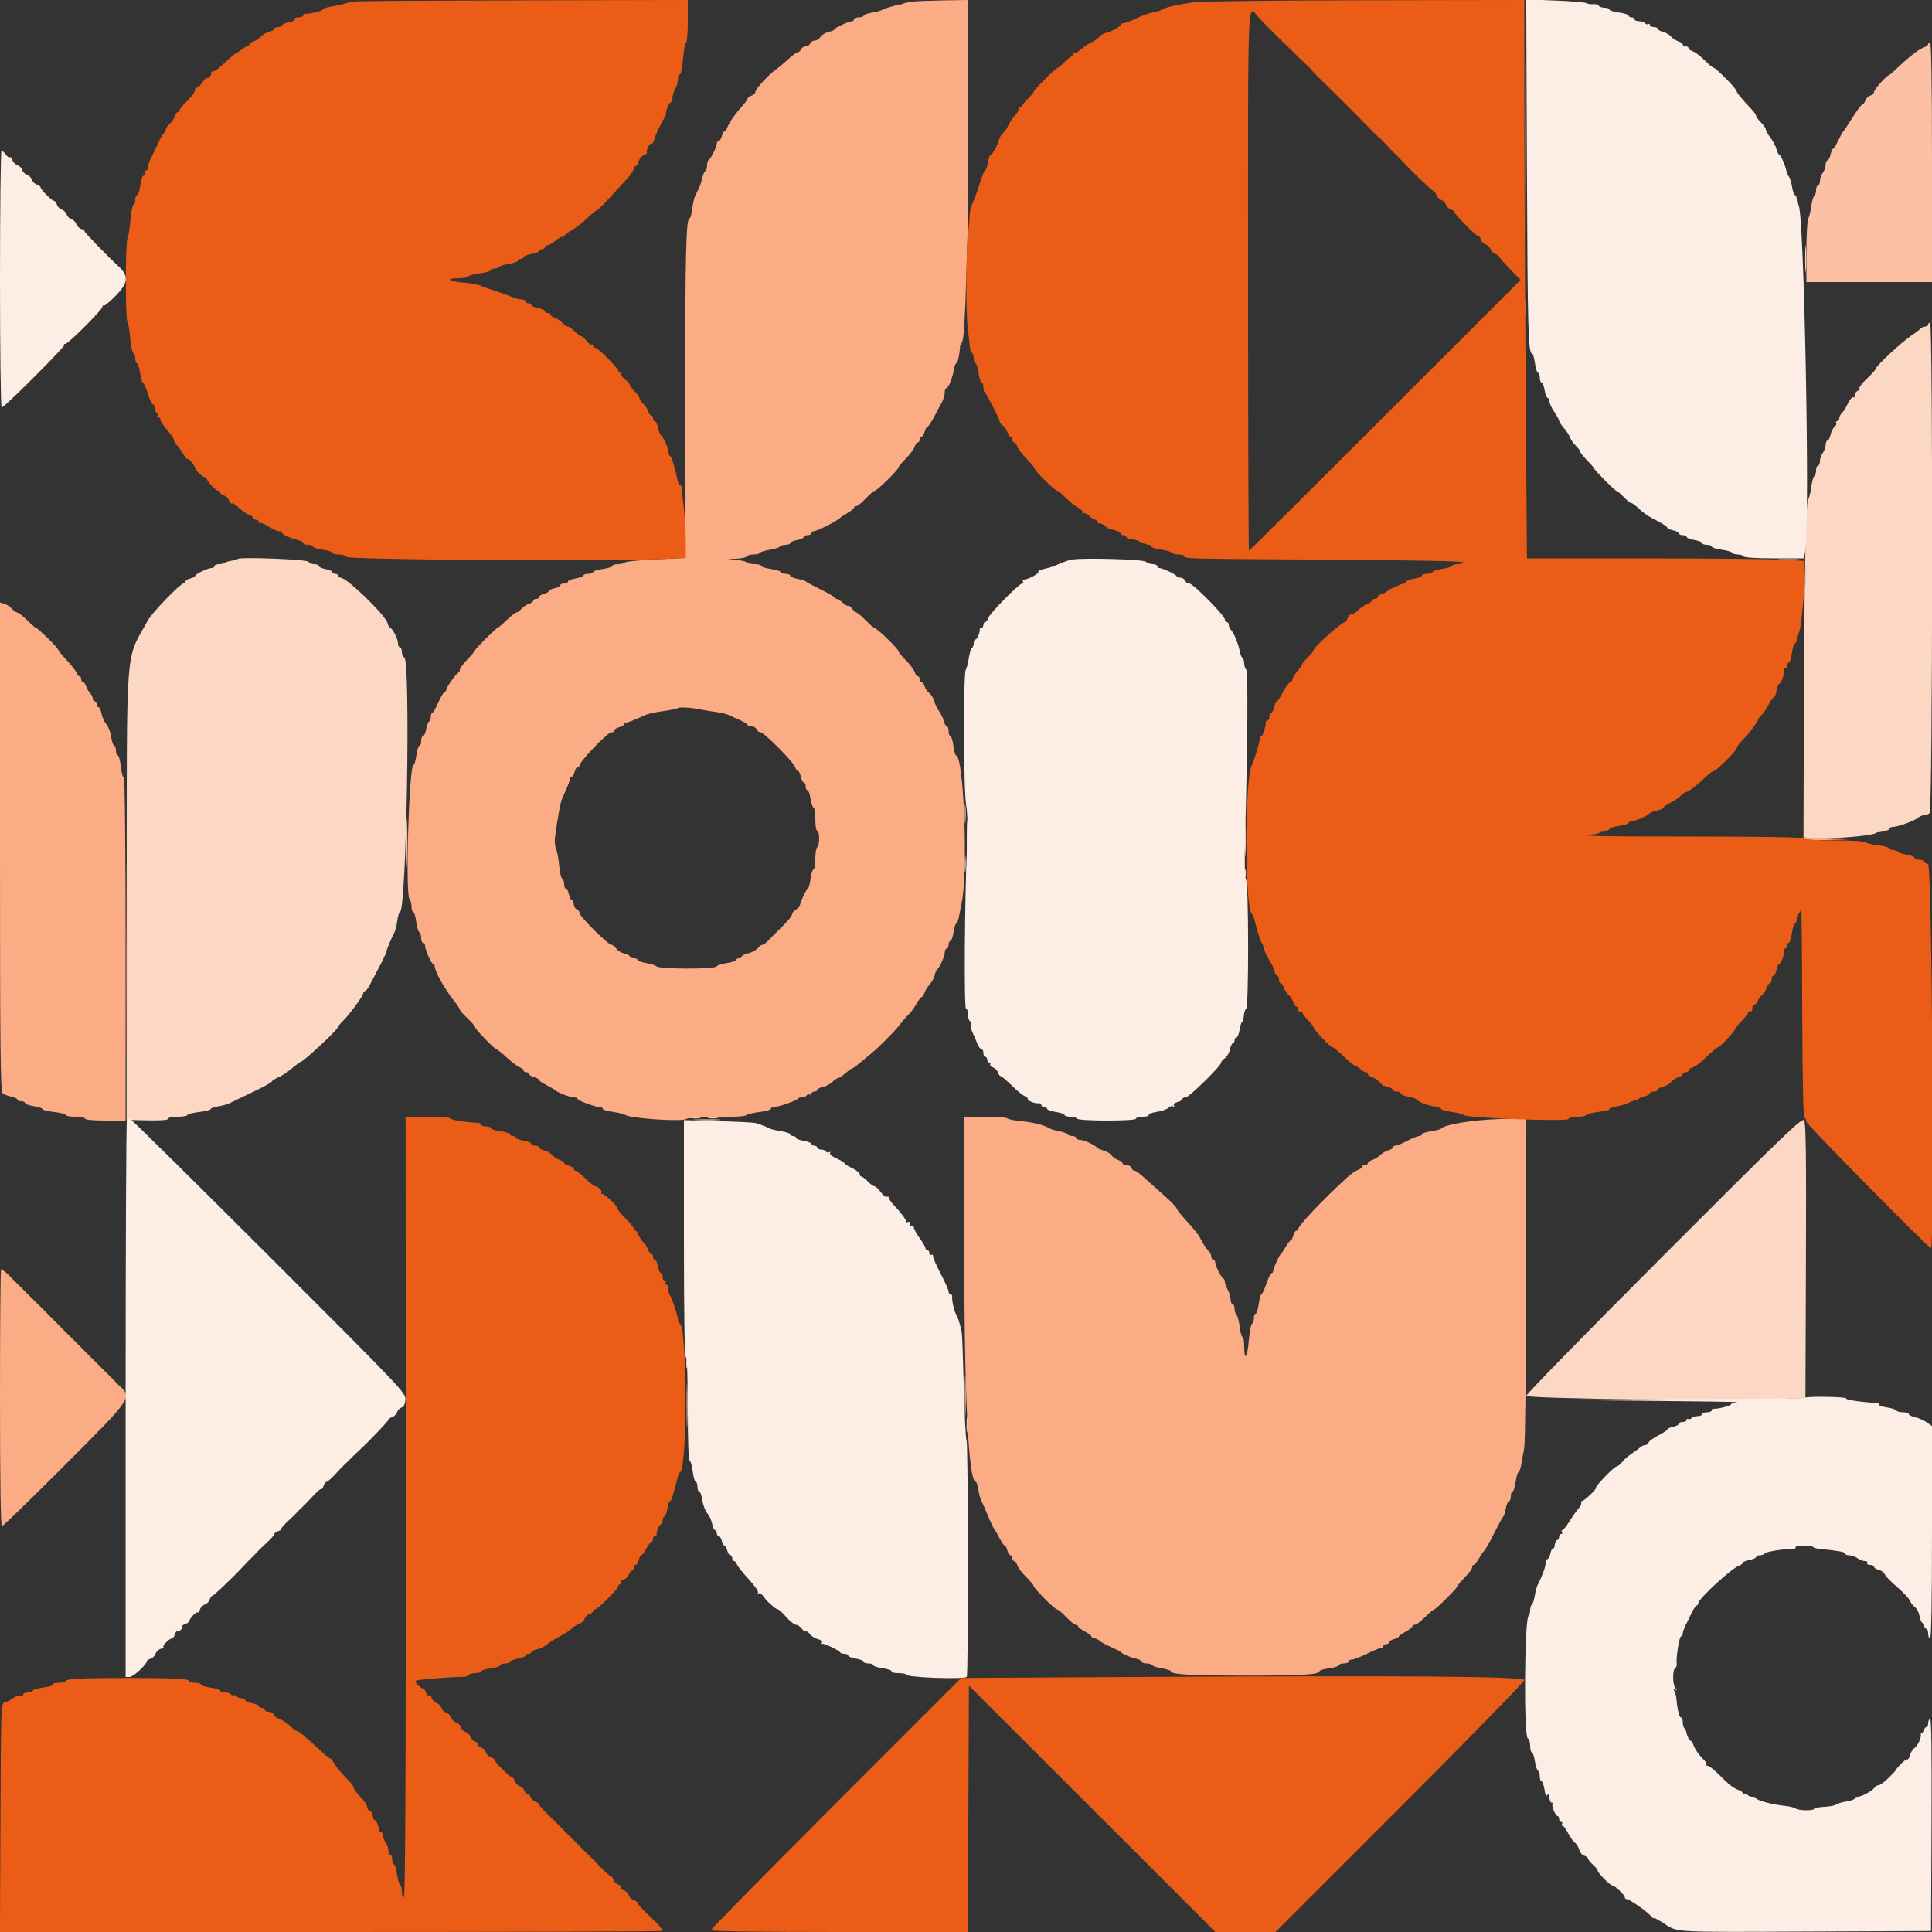 <svg width="400" height="400" viewBox="0 0 400 400" fill="none" xmlns="http://www.w3.org/2000/svg">
<rect x="0" y="0" width="400" height="400" fill="#333333" stroke="none"/>
<g clip-path="url(#clip0_244_80)">
<path fill-rule="evenodd" clip-rule="evenodd" d="M189.6 0.283C188.61 0.361 187.53 0.537 187.2 0.674C186.87 0.811 186.42 0.95 186.2 0.983C185.18 1.136 183.335 1.683 182.717 2.017C182.342 2.219 181.307 2.501 180.417 2.644C179.528 2.786 178.8 3.059 178.8 3.251C178.8 3.443 178.35 3.6 177.8 3.6C177.25 3.6 176.8 3.78 176.8 4C176.8 4.22 176.621 4.4 176.403 4.4C175.757 4.4 172.8 5.765 172.8 6.063C172.8 6.213 172.251 6.457 171.581 6.604C170.91 6.751 170.147 7.216 169.885 7.636C169.622 8.056 169.085 8.4 168.691 8.4C168.297 8.4 167.871 8.67 167.745 9C167.618 9.33 167.193 9.6 166.8 9.6C166.407 9.6 165.982 9.87 165.855 10.2C165.729 10.53 165.432 10.8 165.195 10.8C164.959 10.8 164.057 11.455 163.191 12.256C162.325 13.057 161.208 13.992 160.709 14.333C159.236 15.338 156.4 18.412 156.4 19.002C156.4 19.301 156.04 19.66 155.6 19.8C155.16 19.94 154.8 20.195 154.8 20.369C154.8 20.542 154.395 21.136 153.9 21.69C152.145 23.652 150.898 25.439 150.542 26.5C150.412 26.885 150.167 27.2 149.997 27.2C149.826 27.2 149.574 27.65 149.436 28.2C149.298 28.75 149.008 29.2 148.792 29.2C148.577 29.2 148.4 29.455 148.4 29.768C148.4 30.435 147.135 32.94 146.7 33.133C146.535 33.207 146.4 33.691 146.4 34.21C146.4 34.728 146.234 35.255 146.031 35.381C145.828 35.506 145.535 36.186 145.38 36.891C145.112 38.113 144.954 38.511 143.978 40.431C143.745 40.887 143.45 42.147 143.322 43.231C143.194 44.314 142.95 45.2 142.781 45.2C142.044 45.2 141.881 51.717 141.842 82.663L141.8 115.525L135.693 115.811C132.335 115.969 129.489 116.256 129.37 116.449C129.25 116.642 128.623 116.8 127.976 116.8C127.329 116.8 126.8 116.963 126.8 117.162C126.8 117.362 125.9 117.649 124.8 117.8C123.7 117.951 122.8 118.238 122.8 118.438C122.8 118.637 122.35 118.8 121.8 118.8C121.25 118.8 120.8 118.957 120.8 119.149C120.8 119.341 120.08 119.613 119.2 119.754C118.32 119.894 117.6 120.187 117.6 120.405C117.6 120.622 117.24 120.8 116.8 120.8C116.36 120.8 116 120.966 116 121.168C116 121.371 115.46 121.655 114.8 121.8C114.14 121.945 113.6 122.21 113.6 122.388C113.6 122.567 113.15 122.826 112.6 122.964C112.05 123.102 111.6 123.392 111.6 123.608C111.6 123.823 111.33 124 111 124C110.67 124 110.4 124.168 110.4 124.373C110.4 124.578 109.995 124.874 109.5 125.03C109.005 125.187 108.309 125.649 107.953 126.057C107.597 126.466 107.139 126.8 106.934 126.8C106.729 126.8 105.812 127.52 104.896 128.4C103.98 129.28 103.138 130 103.024 130C102.731 130 98.4 134.298 98.4 134.589C98.4 134.722 97.68 135.58 96.8 136.496C95.92 137.412 95.2 138.38 95.2 138.647C95.2 138.915 95.065 139.193 94.9 139.267C94.414 139.482 92.4 142.308 92.4 142.773C92.4 143.008 92.254 143.2 92.076 143.2C91.898 143.2 91.313 144.188 90.776 145.396C90.239 146.604 89.665 147.594 89.5 147.596C89.335 147.598 89.2 147.949 89.2 148.376C89.2 148.803 89.04 149.251 88.845 149.372C88.65 149.493 88.372 150.223 88.227 150.996C88.082 151.768 87.792 152.4 87.582 152.4C87.372 152.4 87.2 152.85 87.2 153.4C87.2 153.95 87.037 154.4 86.838 154.4C86.638 154.4 86.351 155.3 86.2 156.4C86.049 157.5 85.782 158.4 85.606 158.4C84.682 158.4 83.885 185.245 84.783 186.143C85.012 186.372 85.2 187.064 85.2 187.68C85.2 188.296 85.357 188.8 85.548 188.8C85.74 188.8 86.015 189.693 86.16 190.784C86.305 191.875 86.598 192.875 86.812 193.007C87.025 193.139 87.2 193.687 87.2 194.224C87.2 194.761 87.38 195.2 87.6 195.2C87.82 195.2 88 195.469 88 195.797C88 196.631 89.323 199.6 89.694 199.6C89.862 199.6 90 199.79 90 200.022C90 201.105 92.122 204.868 94.194 207.458C94.747 208.15 95.2 208.852 95.2 209.02C95.2 209.187 95.92 210.009 96.8 210.846C97.68 211.683 98.4 212.52 98.4 212.705C98.4 213.109 102.354 217.2 102.744 217.2C102.895 217.2 103.896 218.007 104.97 218.992C106.044 219.978 107.255 220.89 107.661 221.019C108.067 221.148 108.4 221.422 108.4 221.627C108.4 221.832 108.67 222 109 222C109.33 222 109.6 222.177 109.6 222.392C109.6 222.608 110.05 222.898 110.6 223.036C111.15 223.174 111.6 223.419 111.6 223.58C111.6 223.742 112.275 224.217 113.1 224.637C113.925 225.057 114.69 225.499 114.8 225.621C115.244 226.111 117.975 227.2 118.76 227.2C119.222 227.2 119.6 227.338 119.6 227.506C119.6 227.861 123.198 229.2 124.154 229.2C124.509 229.2 124.8 229.363 124.8 229.562C124.8 229.762 125.745 230.052 126.9 230.207C128.055 230.363 129.18 230.63 129.4 230.802C130.374 231.562 141.355 232.301 142.129 231.659C142.397 231.437 145.1 231.273 148.298 231.285C151.561 231.297 154.206 231.134 154.495 230.902C154.773 230.68 156.035 230.374 157.3 230.221C158.565 230.068 159.6 229.775 159.6 229.571C159.6 229.367 159.891 229.2 160.246 229.2C161.14 229.2 164.97 227.868 165.133 227.5C165.207 227.335 165.601 227.2 166.01 227.2C166.418 227.2 166.866 227.017 167.004 226.793C167.142 226.57 167.423 226.491 167.628 226.617C167.832 226.744 168 226.657 168 226.424C168 226.191 168.27 226 168.6 226C168.93 226 169.2 225.843 169.2 225.65C169.2 225.457 169.695 225.2 170.3 225.077C170.905 224.955 171.797 224.483 172.283 224.027C172.769 223.572 173.326 223.2 173.521 223.2C173.716 223.2 174.399 222.75 175.038 222.2C175.677 221.651 176.307 221.201 176.439 221.2C176.57 221.2 177.11 220.828 177.639 220.373C178.167 219.919 179.205 219.064 179.943 218.473C181.833 216.964 185.215 213.58 186.4 212.013C186.95 211.285 187.726 210.4 188.124 210.045C188.523 209.69 189.231 208.725 189.698 207.9C190.165 207.075 190.682 206.4 190.847 206.4C191.011 206.4 191.27 206.009 191.422 205.531C191.574 205.053 192.043 204.291 192.464 203.839C192.886 203.386 193.342 202.562 193.477 202.008C193.612 201.454 193.83 200.91 193.962 200.8C194.535 200.319 195.6 198.004 195.6 197.238C195.6 196.777 195.78 196.4 196 196.4C196.22 196.4 196.4 196.04 196.4 195.6C196.4 195.16 196.569 194.8 196.775 194.8C196.982 194.8 197.272 193.99 197.421 193C197.569 192.01 197.827 191.2 197.994 191.2C198.161 191.2 198.434 190.435 198.6 189.5C198.767 188.565 198.984 187.44 199.084 187C200.473 180.851 199.562 156.4 197.944 156.4C197.796 156.4 197.551 155.5 197.4 154.4C197.249 153.3 196.962 152.4 196.762 152.4C196.563 152.4 196.4 151.95 196.4 151.4C196.4 150.85 196.24 150.4 196.043 150.4C195.847 150.4 195.565 149.916 195.417 149.324C195.268 148.733 194.811 147.777 194.4 147.2C193.989 146.623 193.531 145.663 193.381 145.066C193.231 144.47 192.795 143.761 192.412 143.491C192.028 143.221 191.587 142.595 191.43 142.1C191.274 141.605 190.978 141.2 190.773 141.2C190.568 141.2 190.4 140.93 190.4 140.6C190.4 140.27 190.232 140 190.027 140C189.822 140 189.531 139.612 189.38 139.137C189.229 138.662 188.407 137.568 187.553 136.705C186.699 135.843 186 134.997 186 134.826C186 134.33 181.529 130 181.017 130C180.898 130 180.08 129.28 179.2 128.4C178.32 127.52 177.46 126.8 177.288 126.8C177.117 126.8 176.724 126.45 176.415 126.021C176.107 125.593 175.734 125.317 175.588 125.408C175.441 125.498 174.941 125.219 174.477 124.786C174.013 124.354 173.461 124 173.25 124C173.039 124 172.807 123.855 172.733 123.679C172.66 123.502 171.34 122.738 169.8 121.981C168.26 121.224 166.91 120.494 166.8 120.36C166.69 120.225 165.925 119.991 165.1 119.84C164.275 119.688 163.6 119.392 163.6 119.182C163.6 118.972 163.15 118.8 162.6 118.8C162.05 118.8 161.6 118.637 161.6 118.438C161.6 118.238 160.7 117.951 159.6 117.8C158.5 117.649 157.6 117.362 157.6 117.162C157.6 116.963 157.006 116.8 156.28 116.8C155.554 116.8 154.789 116.631 154.58 116.425C154.371 116.219 153.39 115.981 152.4 115.895L150.6 115.74L152.476 115.67C153.508 115.631 154.464 115.42 154.6 115.2C154.736 114.98 155.366 114.8 156 114.8C156.634 114.8 157.251 114.641 157.371 114.446C157.492 114.252 158.398 113.971 159.386 113.823C160.373 113.675 161.286 113.384 161.414 113.177C161.542 112.97 162.087 112.8 162.624 112.8C163.161 112.8 163.6 112.64 163.6 112.445C163.6 112.249 164.23 111.971 165 111.826C165.77 111.682 166.4 111.392 166.4 111.182C166.4 110.972 166.76 110.8 167.2 110.8C167.64 110.8 168 110.62 168 110.4C168 110.18 168.19 110 168.422 110C169.134 110 173.439 107.816 174 107.17C174.11 107.043 174.785 106.599 175.5 106.184C176.215 105.768 176.8 105.286 176.8 105.114C176.8 104.941 177.008 104.8 177.262 104.8C177.516 104.8 178.409 104.08 179.246 103.2C180.083 102.32 180.932 101.6 181.132 101.6C181.58 101.6 186 97.253 186 96.813C186 96.637 186.695 95.798 187.543 94.947C188.392 94.096 189.214 92.995 189.37 92.5C189.526 92.005 189.822 91.6 190.027 91.6C190.232 91.6 190.4 91.33 190.4 91C190.4 90.67 190.577 90.4 190.792 90.4C191.008 90.4 191.298 89.95 191.436 89.4C191.574 88.85 191.822 88.4 191.987 88.4C192.151 88.4 192.786 87.455 193.397 86.3C194.008 85.145 194.753 83.75 195.052 83.2C195.351 82.65 195.596 81.795 195.598 81.3C195.599 80.805 195.736 80.4 195.902 80.4C196.331 80.4 197.199 78.317 197.473 76.63C197.6 75.843 197.838 75.2 198.001 75.2C198.164 75.2 198.42 74.435 198.57 73.5C198.719 72.565 198.802 71.8 198.753 71.8C198.705 71.8 198.896 71.368 199.179 70.84C199.539 70.166 199.794 66.326 200.033 57.979C200.221 51.433 200.401 45.925 200.434 45.739C200.468 45.553 200.473 35.185 200.447 22.7L200.4 0L195.9 0.07C193.425 0.108 190.59 0.204 189.6 0.283ZM315.724 63.8C315.726 65.12 315.801 65.612 315.89 64.893C315.979 64.174 315.977 63.094 315.886 62.493C315.795 61.892 315.722 62.48 315.724 63.8ZM368.512 115.895C369.564 115.977 371.184 115.976 372.112 115.892C373.04 115.808 372.18 115.741 370.2 115.742C368.22 115.743 367.46 115.812 368.512 115.895ZM0 175.324C0 217.209 0.092 225.979 0.538 226.349C0.834 226.594 1.644 226.909 2.338 227.048C3.032 227.186 3.6 227.457 3.6 227.65C3.6 227.843 3.96 228 4.4 228C4.84 228 5.2 228.169 5.2 228.375C5.2 228.582 6.01 228.872 7 229.021C7.99 229.169 8.8 229.441 8.8 229.626C8.8 229.81 9.88 230.082 11.2 230.232C12.52 230.381 13.6 230.66 13.6 230.852C13.6 231.043 14.5 231.2 15.6 231.2C16.7 231.2 17.6 231.38 17.6 231.6C17.6 231.841 19.267 232 21.8 232H26V196.376C26 176.183 25.849 160.846 25.651 160.969C25.459 161.087 25.18 160.108 25.031 158.792C24.882 157.476 24.589 156.4 24.38 156.4C24.171 156.4 24 155.95 24 155.4C24 154.85 23.84 154.4 23.645 154.4C23.45 154.4 23.166 153.567 23.013 152.549C22.861 151.531 22.407 150.345 22.006 149.914C21.604 149.483 21.161 148.516 21.02 147.765C20.879 147.014 20.592 146.4 20.382 146.4C20.172 146.4 20 146.13 20 145.8C20 145.47 19.82 145.2 19.6 145.2C19.38 145.2 19.2 144.943 19.2 144.629C19.2 144.314 18.954 143.811 18.653 143.51C18.352 143.209 17.98 142.566 17.826 142.081C17.672 141.597 17.378 141.2 17.173 141.2C16.968 141.2 16.8 140.93 16.8 140.6C16.8 140.27 16.632 140 16.427 140C16.222 140 15.952 139.678 15.827 139.285C15.702 138.892 14.79 137.713 13.8 136.665C12.81 135.617 12 134.619 12 134.447C12 134.105 7.8 130 7.45 130C7.33 130 6.498 129.28 5.6 128.4C4.702 127.52 3.779 126.8 3.548 126.8C3.317 126.8 2.829 126.456 2.464 126.035C2.099 125.614 1.395 125.152 0.9 125.008L0 124.746V175.324ZM145.2 146.913C145.75 147.032 147.081 147.25 148.159 147.398C149.236 147.546 150.406 147.812 150.759 147.989C151.111 148.167 152.163 148.647 153.095 149.056C154.028 149.465 154.793 149.935 154.795 150.1C154.798 150.265 155.166 150.4 155.613 150.4C156.059 150.4 156.529 150.67 156.655 151C156.782 151.33 157.136 151.6 157.441 151.6C158.159 151.6 164.262 157.735 164.598 158.794C164.739 159.237 165.007 159.6 165.195 159.6C165.383 159.6 165.655 160.14 165.8 160.8C165.945 161.46 166.229 162 166.432 162C166.634 162 166.8 162.36 166.8 162.8C166.8 163.24 166.969 163.6 167.175 163.6C167.382 163.6 167.672 164.41 167.821 165.4C167.969 166.39 168.25 167.2 168.445 167.2C168.64 167.2 168.8 168.28 168.8 169.6C168.8 170.933 168.978 172 169.2 172C169.42 172 169.6 172.709 169.6 173.576C169.6 174.443 169.42 175.264 169.2 175.4C168.98 175.536 168.8 176.627 168.8 177.824C168.8 179.021 168.637 180 168.438 180C168.238 180 167.951 180.9 167.8 182C167.649 183.1 167.404 184 167.257 184C166.989 184 165.6 186.939 165.6 187.507C165.6 187.672 165.24 188.032 164.8 188.307C164.36 188.582 163.997 189.03 163.993 189.303C163.988 189.721 162.746 191.116 160.08 193.696C159.794 193.973 159.259 194.515 158.891 194.9C158.523 195.285 158.058 195.6 157.858 195.6C157.658 195.6 157.203 195.936 156.847 196.346C156.491 196.757 155.614 197.221 154.9 197.378C154.185 197.535 153.6 197.829 153.6 198.032C153.6 198.234 153.33 198.4 153 198.4C152.67 198.4 152.4 198.56 152.4 198.755C152.4 198.95 151.545 199.237 150.5 199.394C149.455 199.55 148.482 199.869 148.338 200.102C147.972 200.691 136.609 200.672 135.896 200.08C135.602 199.835 134.604 199.514 133.68 199.366C132.756 199.219 132 198.941 132 198.749C132 198.557 131.64 198.4 131.2 198.4C130.76 198.4 130.4 198.234 130.4 198.032C130.4 197.829 129.895 197.553 129.278 197.417C128.66 197.281 127.901 196.817 127.589 196.385C127.278 195.953 126.817 195.6 126.566 195.6C125.893 195.6 120 189.728 120 189.057C120 188.743 119.73 188.382 119.4 188.255C119.07 188.129 118.8 187.659 118.8 187.213C118.8 186.766 118.634 186.4 118.432 186.4C118.229 186.4 117.945 185.86 117.8 185.2C117.655 184.54 117.371 184 117.168 184C116.966 184 116.8 183.565 116.8 183.033C116.8 182.502 116.622 182.007 116.404 181.933C116.186 181.86 115.902 180.63 115.772 179.2C115.643 177.77 115.35 176.213 115.123 175.741C114.895 175.268 114.8 174.188 114.912 173.341C115.429 169.442 116.032 166.131 116.36 165.4C117.635 162.554 118 161.628 118 161.24C118 160.998 118.16 160.8 118.357 160.8C118.553 160.8 118.826 160.35 118.964 159.8C119.102 159.25 119.392 158.8 119.608 158.8C119.823 158.8 120 158.605 120 158.366C120 157.987 123.294 154.267 124.714 153.043C124.997 152.799 125.479 152.375 125.785 152.1C126.092 151.825 126.536 151.6 126.771 151.6C127.007 151.6 127.2 151.423 127.2 151.208C127.2 150.992 127.65 150.702 128.2 150.564C128.75 150.426 129.2 150.153 129.2 149.957C129.2 149.76 129.398 149.6 129.64 149.6C130.028 149.6 130.954 149.235 133.8 147.96C134.24 147.763 135.834 147.432 137.343 147.225C138.851 147.018 140.2 146.733 140.341 146.592C140.6 146.333 143.364 146.515 145.2 146.913ZM373.553 173.714C373.726 173.887 375.833 173.976 378.234 173.912L382.6 173.796L377.918 173.598C375.344 173.489 373.379 173.541 373.553 173.714ZM199.599 253.5C199.597 288.125 200.453 306.8 202.042 306.8C202.183 306.8 202.414 307.528 202.556 308.417C202.699 309.307 202.977 310.342 203.174 310.717C203.371 311.093 203.83 312.12 204.193 313C205.061 315.1 205.751 316.552 205.999 316.8C206.11 316.91 206.543 317.675 206.963 318.5C207.383 319.325 207.858 320 208.02 320C208.181 320 208.426 320.45 208.564 321C208.702 321.55 208.992 322 209.208 322C209.423 322 209.6 322.27 209.6 322.6C209.6 322.93 209.768 323.2 209.973 323.2C210.178 323.2 210.472 323.598 210.627 324.085C210.781 324.571 211.603 325.658 212.454 326.5C213.304 327.342 214 328.168 214 328.336C214 328.803 218.361 333.2 218.824 333.2C219.049 333.2 219.917 333.92 220.754 334.8C221.591 335.68 222.484 336.4 222.738 336.4C222.992 336.4 223.2 336.539 223.2 336.709C223.2 336.879 223.83 337.357 224.6 337.772C225.37 338.187 226 338.678 226 338.863C226 339.048 226.257 339.2 226.571 339.2C226.886 339.2 227.381 339.428 227.671 339.707C227.962 339.986 229.01 340.566 230 340.996C230.99 341.426 231.89 341.873 232 341.989C232.452 342.466 233.905 343.116 235.113 343.381C235.821 343.536 236.4 343.829 236.4 344.032C236.4 344.234 236.839 344.4 237.376 344.4C237.913 344.4 238.458 344.57 238.586 344.777C238.714 344.984 239.624 345.275 240.609 345.422C241.594 345.57 242.4 345.831 242.4 346.003C242.4 346.681 246.305 346.909 258 346.915C269.624 346.921 273.2 346.704 273.2 345.994C273.2 345.818 274.1 345.551 275.2 345.4C276.3 345.249 277.2 344.962 277.2 344.762C277.2 344.563 277.65 344.4 278.2 344.4C278.75 344.4 279.2 344.22 279.2 344C279.2 343.78 279.515 343.596 279.9 343.591C280.285 343.586 281.68 343.05 283 342.4C284.32 341.75 285.625 341.214 285.9 341.209C286.175 341.204 286.4 341.02 286.4 340.8C286.4 340.58 286.67 340.4 287 340.4C287.33 340.4 287.6 340.223 287.6 340.008C287.6 339.792 288.05 339.502 288.6 339.364C289.15 339.226 289.6 338.994 289.6 338.848C289.6 338.701 290.23 338.243 291 337.828C291.77 337.413 292.4 336.922 292.4 336.737C292.4 336.552 292.588 336.4 292.817 336.4C293.268 336.4 293.794 336 295.582 334.3C296.218 333.695 296.838 333.2 296.96 333.2C297.274 333.2 301.6 328.907 301.6 328.595C301.6 328.454 302.095 327.818 302.7 327.182C304.4 325.394 304.8 324.868 304.8 324.417C304.8 324.188 304.941 324 305.114 324C305.286 324 305.768 323.415 306.184 322.7C306.599 321.985 307.043 321.31 307.17 321.2C307.545 320.874 308.292 319.562 309.674 316.8C310.389 315.37 311.089 314.11 311.23 314C311.37 313.89 311.609 313.125 311.76 312.3C311.912 311.475 312.208 310.8 312.418 310.8C312.628 310.8 312.8 310.35 312.8 309.8C312.8 309.25 312.963 308.8 313.162 308.8C313.362 308.8 313.649 307.9 313.8 306.8C313.951 305.7 314.214 304.8 314.385 304.8C314.555 304.8 314.808 304.125 314.946 303.3C315.084 302.475 315.365 300.9 315.571 299.8C315.782 298.669 315.958 283.385 315.975 264.642L316.005 231.484L310.103 231.699C304.689 231.897 299.005 232.847 298.4 233.655C298.29 233.801 297.345 234.05 296.3 234.206C295.255 234.363 294.4 234.65 294.4 234.845C294.4 235.04 294.14 235.2 293.821 235.2C293.503 235.2 292.396 235.65 291.362 236.2C290.327 236.75 289.238 237.2 288.94 237.2C288.643 237.2 288.4 237.36 288.4 237.557C288.4 237.753 287.991 238.016 287.492 238.141C286.993 238.266 286.214 238.714 285.761 239.136C285.309 239.557 284.547 240.026 284.069 240.178C283.591 240.33 283.2 240.622 283.2 240.827C283.2 241.032 282.93 241.2 282.6 241.2C282.27 241.2 282 241.368 282 241.573C282 241.778 281.622 242.066 281.161 242.213C280.699 242.359 279.664 243.082 278.861 243.82C273.784 248.481 268.8 253.745 268.8 254.445C268.8 254.64 268.623 254.8 268.408 254.8C268.192 254.8 267.902 255.25 267.764 255.8C267.626 256.35 267.392 256.8 267.243 256.8C267.094 256.8 266.632 257.385 266.216 258.1C265.801 258.815 265.347 259.49 265.209 259.6C264.844 259.891 263.6 262.644 263.6 263.16C263.6 263.402 263.449 263.6 263.265 263.6C263.081 263.6 262.593 264.59 262.182 265.8C261.771 267.01 261.308 268 261.155 268C261.001 268 260.751 268.9 260.6 270C260.449 271.1 260.162 272 259.962 272C259.763 272 259.6 272.435 259.6 272.967C259.6 273.498 259.427 273.993 259.216 274.067C259.005 274.14 258.709 275.685 258.559 277.5C258.259 281.107 257.6 282.002 257.6 278.8C257.6 277.7 257.445 276.8 257.256 276.8C257.066 276.8 256.801 275.869 256.666 274.731C256.532 273.592 256.236 272.476 256.011 272.251C255.785 272.025 255.6 271.426 255.6 270.92C255.6 270.414 255.42 270 255.2 270C254.98 270 254.799 269.595 254.798 269.1C254.796 268.605 254.526 267.684 254.198 267.054C253.869 266.424 253.6 265.674 253.6 265.388C253.6 265.101 253.465 264.807 253.3 264.733C252.865 264.54 251.6 262.035 251.6 261.368C251.6 261.055 251.42 260.8 251.2 260.8C250.98 260.8 250.8 260.543 250.8 260.229C250.8 259.914 250.575 259.412 250.3 259.112C249.722 258.481 248.915 257.258 248.523 256.418C248.171 255.663 247.39 254.687 245.3 252.387C244.365 251.359 243.597 250.356 243.593 250.159C243.589 249.961 242.578 248.9 241.345 247.8C240.112 246.7 238.501 245.26 237.763 244.6C235.596 242.659 235.254 242.4 234.86 242.4C234.654 242.4 234.382 242.13 234.255 241.8C234.129 241.47 233.659 241.2 233.213 241.2C232.766 241.2 232.4 241.032 232.4 240.827C232.4 240.622 231.995 240.326 231.5 240.17C231.005 240.013 230.379 239.572 230.109 239.188C229.839 238.805 229.121 238.367 228.513 238.214C227.905 238.061 227.316 237.816 227.204 237.668C226.765 237.091 224.433 236 223.638 236C223.177 236 222.8 235.82 222.8 235.6C222.8 235.38 222.451 235.2 222.024 235.2C221.597 235.2 221.149 235.04 221.028 234.845C220.907 234.65 220.133 234.364 219.307 234.209C218.482 234.054 217.625 233.81 217.403 233.667C216.334 232.976 213.943 232.355 211.487 232.13C209.995 231.994 208.679 231.728 208.563 231.541C208.448 231.353 206.383 231.2 203.976 231.2H199.6L199.599 253.5ZM0 289.4C0 306.225 0.142 316 0.386 316C0.598 316 6.448 310.318 13.386 303.373C27.612 289.133 27.427 289.41 24.481 286.681C24.195 286.416 23.745 285.966 23.481 285.681C23.216 285.395 22.773 284.945 22.496 284.681C21.841 284.055 15.945 278.159 15.319 277.504C15.055 277.227 14.605 276.78 14.319 276.511C14.034 276.242 13.577 275.792 13.305 275.511C11.919 274.08 6.532 268.681 6.081 268.272C5.795 268.012 5.345 267.566 5.081 267.281C4.816 266.995 4.369 266.545 4.086 266.281C3.432 265.669 2.731 264.968 2.119 264.314C1.402 263.548 0.463 262.8 0.217 262.8C0.098 262.8 0 274.77 0 289.4Z" fill="#FBAC84"/>
<path fill-rule="evenodd" clip-rule="evenodd" d="M373.751 53.6C373.751 56.13 373.816 57.165 373.896 55.9C373.975 54.635 373.975 52.565 373.896 51.3C373.816 50.035 373.751 51.07 373.751 53.6ZM399.2 67.2C399.2 67.42 398.943 67.6 398.629 67.6C398.314 67.6 397.819 67.837 397.529 68.127C397.238 68.416 396.46 69.001 395.8 69.427C393.917 70.64 388.4 75.761 388.4 76.295C388.4 76.474 387.584 77.388 386.587 78.326C385.589 79.265 384.868 80.187 384.984 80.375C385.1 80.562 384.926 80.819 384.598 80.946C384.269 81.072 384 81.481 384 81.854C384 82.228 383.881 82.414 383.736 82.269C383.496 82.029 382.924 82.792 382.138 84.4C381.977 84.73 381.61 85.238 381.322 85.529C381.035 85.819 380.8 86.314 380.8 86.629C380.8 86.943 380.609 87.2 380.376 87.2C380.143 87.2 380.051 87.36 380.172 87.555C380.293 87.75 380.135 88.122 379.821 88.382C379.508 88.642 379.136 89.383 378.994 90.028C378.852 90.672 378.571 91.2 378.368 91.2C378.166 91.2 377.994 91.605 377.987 92.1C377.98 92.595 377.71 93.349 377.387 93.776C377.064 94.204 376.8 94.969 376.8 95.476C376.8 95.984 376.62 96.4 376.4 96.4C376.18 96.4 376 96.839 376 97.376C376 97.913 375.837 98.454 375.637 98.577C375.438 98.7 375.148 99.746 374.993 100.9C374.837 102.055 374.549 103.201 374.351 103.446C373.854 104.063 373.542 120.131 373.465 149L373.4 173.4L376.8 173.522C380.736 173.663 387.994 172.966 388.568 172.392C388.784 172.176 389.464 172 390.08 172C390.696 172 391.2 171.82 391.2 171.6C391.2 171.38 391.515 171.201 391.9 171.202C392.899 171.205 396.502 169.895 397.129 169.301C397.419 169.025 397.968 168.8 398.349 168.8C398.729 168.8 399.256 168.584 399.52 168.32C400.146 167.694 400.225 66.8 399.6 66.8C399.38 66.8 399.2 66.98 399.2 67.2ZM49.193 115.734C49.079 115.852 48.501 116.013 47.908 116.092C47.315 116.171 46.703 116.363 46.548 116.518C46.393 116.673 45.847 116.8 45.333 116.8C44.82 116.8 44.4 116.98 44.4 117.2C44.4 117.42 44.136 117.6 43.814 117.6C43.049 117.6 40.4 118.865 40.4 119.231C40.4 119.386 39.95 119.626 39.4 119.764C38.85 119.902 38.4 120.192 38.4 120.408C38.4 120.623 38.21 120.8 37.979 120.8C37.325 120.8 31.493 126.837 30.634 128.403C25.863 137.095 26.268 131.852 26.232 185.433L26.2 231.867L30.5 231.96C33.334 232.021 34.8 231.907 34.8 231.626C34.8 231.381 35.652 231.2 36.8 231.2C37.9 231.2 38.8 231.043 38.8 230.852C38.8 230.66 39.88 230.381 41.2 230.232C42.52 230.082 43.6 229.812 43.6 229.631C43.6 229.45 44.328 229.186 45.217 229.044C46.107 228.901 47.142 228.62 47.517 228.418C47.893 228.216 49.947 227.224 52.083 226.215C54.219 225.205 56.081 224.192 56.222 223.964C56.363 223.737 56.865 223.382 57.339 223.176C58.481 222.68 59.509 222 60.839 220.863C61.441 220.348 62.071 219.898 62.238 219.863C62.923 219.721 70 213.115 70 212.618C70 212.477 70.408 211.965 70.907 211.481C72.278 210.149 75.2 206.189 75.2 205.663C75.2 205.408 75.359 205.2 75.554 205.2C75.749 205.2 76.207 204.615 76.572 203.9C76.938 203.185 77.857 201.43 78.616 200C79.374 198.57 79.996 197.247 79.997 197.06C80 196.709 80.984 194.335 81.642 193.091C81.849 192.701 82.128 191.576 82.263 190.591C82.398 189.606 82.645 188.8 82.811 188.8C84.159 188.8 85.041 136.546 83.7 136.1C83.425 136.008 83.2 135.498 83.2 134.967C83.2 134.435 83.02 134 82.8 134C82.58 134 82.4 133.623 82.4 133.162C82.4 132.277 81.217 130 80.757 130C80.608 130 80.377 129.563 80.243 129.029C79.826 127.368 71.81 119.6 70.513 119.6C70.231 119.6 70 119.42 70 119.2C70 118.98 69.73 118.8 69.4 118.8C69.07 118.8 68.8 118.64 68.8 118.445C68.8 118.249 68.17 117.971 67.4 117.826C66.63 117.682 66 117.392 66 117.182C66 116.972 65.565 116.8 65.033 116.8C64.502 116.8 63.993 116.578 63.902 116.306C63.736 115.807 49.654 115.259 49.193 115.734ZM200.161 173.6C200.161 177.01 200.222 178.405 200.297 176.7C200.372 174.995 200.372 172.205 200.297 170.5C200.222 168.795 200.161 170.19 200.161 173.6ZM257.693 180.8C257.693 181.57 257.775 181.885 257.876 181.5C257.976 181.115 257.976 180.485 257.876 180.1C257.775 179.715 257.693 180.03 257.693 180.8ZM344.5 259.843C328.825 275.54 316 288.654 316 288.985C316 289.61 358.43 290.099 369.4 289.6L373.8 289.4L373.903 260.98C373.983 238.64 373.898 232.426 373.503 231.932C373.069 231.39 369.085 235.225 344.5 259.843ZM144.1 231.896C145.365 231.975 147.435 231.975 148.7 231.896C149.965 231.816 148.93 231.751 146.4 231.751C143.87 231.751 142.835 231.816 144.1 231.896ZM142.093 282.4C142.093 283.17 142.175 283.485 142.276 283.1C142.376 282.715 142.376 282.085 142.276 281.7C142.175 281.315 142.093 281.63 142.093 282.4ZM199.764 289C199.763 292.74 199.823 294.324 199.897 292.52C199.971 290.715 199.972 287.655 199.898 285.72C199.825 283.784 199.764 285.26 199.764 289Z" fill="#FCD7C4"/>
<path fill-rule="evenodd" clip-rule="evenodd" d="M316.133 35.039C316.267 68.03 316.412 73.2 317.206 73.2C317.382 73.2 317.649 74.1 317.8 75.2C317.951 76.3 318.238 77.2 318.438 77.2C318.637 77.2 318.8 77.65 318.8 78.2C318.8 78.75 318.964 79.2 319.165 79.2C319.366 79.2 319.651 79.92 319.8 80.8C319.949 81.68 320.234 82.4 320.435 82.4C320.636 82.4 320.8 82.718 320.8 83.107C320.8 83.496 321.25 84.477 321.8 85.286C322.35 86.095 322.8 86.919 322.8 87.117C322.8 87.314 323.251 87.999 323.802 88.638C324.354 89.277 324.915 90.145 325.05 90.566C325.185 90.987 325.724 91.761 326.248 92.284C326.772 92.808 327.2 93.381 327.2 93.557C327.2 93.733 327.83 94.526 328.6 95.319C329.37 96.112 330 96.831 330 96.917C330 97.221 334.318 101.6 334.617 101.6C334.783 101.6 335.512 102.21 336.237 102.956C336.961 103.702 337.626 104.241 337.714 104.153C337.802 104.065 338.411 104.489 339.068 105.096C340.43 106.356 341.116 106.813 343.5 108.056C344.435 108.543 345.2 109.076 345.2 109.239C345.2 109.403 345.74 109.655 346.4 109.8C347.06 109.945 347.6 110.229 347.6 110.432C347.6 110.634 347.96 110.8 348.4 110.8C348.84 110.8 349.2 110.964 349.2 111.165C349.2 111.366 349.92 111.651 350.8 111.8C351.68 111.949 352.4 112.234 352.4 112.435C352.4 112.636 352.85 112.8 353.4 112.8C353.95 112.8 354.4 112.963 354.4 113.162C354.4 113.362 355.3 113.649 356.4 113.8C357.499 113.951 358.5 114.238 358.623 114.437C358.746 114.637 359.276 114.8 359.8 114.8C360.324 114.8 360.864 114.98 361 115.2C361.147 115.438 363.72 115.6 367.371 115.6H373.495L373.758 114.1C374.781 108.249 373.503 42.895 372.357 42.467C372.161 42.393 372 41.898 372 41.367C372 40.835 371.843 40.4 371.651 40.4C371.459 40.4 371.181 39.644 371.034 38.72C370.886 37.796 370.596 36.837 370.39 36.588C370.184 36.34 369.944 35.791 369.857 35.369C369.604 34.141 368.649 32 368.356 32C368.208 32 367.963 31.505 367.812 30.9C367.661 30.295 367.102 29.227 366.569 28.527C366.036 27.826 365.6 27.053 365.6 26.809C365.6 26.564 365.15 25.914 364.6 25.364C364.05 24.814 363.6 24.2 363.6 24C363.6 23.8 363.195 23.206 362.7 22.68C360.53 20.373 359.629 19.278 359.519 18.811C359.375 18.206 355.21 14 354.754 14C354.576 14 353.742 13.304 352.9 12.454C352.058 11.603 350.971 10.781 350.485 10.627C349.998 10.472 349.6 10.178 349.6 9.973C349.6 9.768 349.33 9.6 349 9.6C348.67 9.6 348.4 9.432 348.4 9.227C348.4 9.022 347.995 8.726 347.5 8.57C347.005 8.413 346.319 7.963 345.976 7.57C345.633 7.176 344.868 6.732 344.276 6.583C343.684 6.435 343.2 6.153 343.2 5.957C343.2 5.76 342.84 5.6 342.4 5.6C341.96 5.6 341.6 5.409 341.6 5.176C341.6 4.943 341.432 4.856 341.228 4.983C341.023 5.109 340.742 5.03 340.604 4.807C340.466 4.583 339.913 4.4 339.376 4.4C338.839 4.4 338.4 4.22 338.4 4C338.4 3.78 338.13 3.6 337.8 3.6C337.47 3.6 337.2 3.437 337.2 3.238C337.2 3.038 336.3 2.751 335.2 2.6C334.1 2.449 333.2 2.162 333.2 1.962C333.2 1.763 332.761 1.6 332.224 1.6C331.687 1.6 331.129 1.409 330.985 1.176C330.841 0.943 330.336 0.803 329.862 0.864C329.388 0.925 328.77 0.832 328.489 0.657C328.208 0.482 325.281 0.235 321.984 0.109L315.991 -0.122L316.133 35.039ZM0 57.8C0 72.43 0.152 84.4 0.338 84.4C0.864 84.4 13.563 71.696 13.3 71.433C13.172 71.305 13.272 71.2 13.523 71.2C14.117 71.2 21.2 64.117 21.2 63.523C21.2 63.272 21.305 63.172 21.433 63.3C21.562 63.428 22.642 62.55 23.833 61.349C26.596 58.564 26.74 57.166 24.478 55.081C21.96 52.76 17.346 47.987 17.485 47.848C17.582 47.752 17.296 47.557 16.851 47.416C16.405 47.275 15.933 46.817 15.8 46.4C15.667 45.983 15.217 45.533 14.8 45.4C14.383 45.267 13.933 44.817 13.8 44.4C13.667 43.983 13.217 43.533 12.8 43.4C12.383 43.267 11.93 42.808 11.794 42.38C11.657 41.951 11.392 41.6 11.204 41.6C10.758 41.6 8.4 39.242 8.4 38.796C8.4 38.608 8.049 38.343 7.62 38.206C7.192 38.07 6.733 37.617 6.6 37.2C6.467 36.783 6.017 36.333 5.6 36.2C5.183 36.067 4.733 35.617 4.6 35.2C4.467 34.783 4.017 34.333 3.6 34.2C3.183 34.067 2.729 33.606 2.592 33.174C2.455 32.742 2.208 32.471 2.044 32.573C1.88 32.674 1.493 32.407 1.185 31.979C0.876 31.55 0.483 31.2 0.312 31.2C0.14 31.2 0 43.17 0 57.8ZM222 115.852C221.035 116.027 220.551 116.198 218.4 117.123C217.85 117.36 216.813 117.669 216.097 117.809C215.38 117.95 214.883 118.211 214.993 118.389C215.199 118.722 212.839 120 212.016 120C211.761 120 211.664 120.18 211.8 120.4C211.936 120.62 211.866 120.8 211.645 120.8C211.004 120.8 204.927 126.97 204.622 127.93C204.47 128.409 204.178 128.8 203.973 128.8C203.768 128.8 203.6 129.07 203.6 129.4C203.6 129.73 203.42 130 203.2 130C202.98 130 202.819 130.135 202.843 130.3C202.93 130.904 202.297 132.4 201.953 132.4C201.759 132.4 201.6 132.749 201.6 133.176C201.6 133.603 201.43 134.058 201.223 134.186C201.016 134.314 200.723 135.269 200.573 136.309C200.422 137.349 200.145 138.395 199.957 138.632C199.431 139.297 199.485 163.473 200.019 166.542C200.314 168.235 200.383 171.259 200.214 175.082C199.718 186.289 199.574 208.8 199.998 208.8C200.219 208.8 200.4 209.329 200.4 209.976C200.4 210.623 200.592 211.272 200.827 211.417C201.062 211.562 201.161 211.923 201.048 212.22C200.934 212.516 201.091 213.263 201.396 213.879C201.701 214.496 202.138 215.495 202.366 216.1C202.594 216.705 202.965 217.2 203.19 217.2C203.416 217.2 203.6 217.56 203.6 218C203.6 218.44 203.78 218.8 204 218.8C204.22 218.8 204.4 219.07 204.4 219.4C204.4 219.73 204.591 220 204.824 220C205.057 220 205.144 220.167 205.018 220.371C204.892 220.575 205.142 220.855 205.574 220.992C206.006 221.129 206.47 221.592 206.606 222.02C206.743 222.449 206.997 222.8 207.173 222.8C207.348 222.8 208.371 223.664 209.446 224.721C210.521 225.777 211.715 226.761 212.1 226.908C212.485 227.055 212.8 227.34 212.8 227.541C212.8 227.943 214.307 228.522 215.1 228.426C215.375 228.392 215.6 228.553 215.6 228.782C215.6 229.012 215.87 229.2 216.2 229.2C216.53 229.2 216.8 229.369 216.8 229.575C216.8 229.782 217.61 230.072 218.6 230.221C219.59 230.369 220.4 230.65 220.4 230.845C220.4 231.04 220.929 231.2 221.576 231.2C222.223 231.2 222.864 231.38 223 231.6C223.147 231.838 225.671 232 229.224 232C232.941 232 235.2 231.849 235.2 231.6C235.2 231.38 235.841 231.2 236.624 231.2C237.407 231.2 237.948 231.04 237.828 230.845C237.707 230.649 238.444 230.364 239.467 230.211C240.489 230.058 241.581 229.676 241.895 229.362C242.208 229.049 242.658 228.912 242.894 229.058C243.145 229.213 243.208 229.136 243.045 228.874C242.877 228.601 243.169 228.323 243.784 228.168C244.343 228.028 244.8 227.753 244.8 227.557C244.8 227.36 245.105 227.2 245.477 227.2C246.173 227.2 252.8 220.706 252.8 220.024C252.8 219.816 253.159 219.394 253.597 219.087C254.036 218.78 254.508 217.96 254.647 217.264C254.786 216.569 255.058 216 255.25 216C255.443 216 255.6 215.73 255.6 215.4C255.6 215.07 255.778 214.8 255.995 214.8C256.213 214.8 256.506 214.08 256.646 213.2C256.787 212.32 257.021 211.6 257.166 211.6C257.311 211.6 257.474 211.015 257.528 210.3C257.581 209.585 257.8 208.94 258.013 208.867C258.561 208.678 258.533 182.693 257.984 182.144C257.708 181.868 257.642 178.914 257.79 173.364C258.322 153.327 258.413 139.053 258.011 138.651C257.785 138.425 257.6 137.837 257.6 137.344C257.6 136.851 257.441 136.349 257.246 136.229C257.051 136.108 256.802 135.513 256.692 134.905C256.413 133.369 255.498 131.103 254.9 130.471C254.625 130.181 254.4 129.686 254.4 129.371C254.4 129.057 254.22 128.8 254 128.8C253.78 128.8 253.6 128.557 253.6 128.26C253.6 127.473 247.012 120.8 246.235 120.8C245.872 120.8 245.471 120.53 245.345 120.2C245.218 119.87 244.774 119.6 244.357 119.6C243.941 119.6 243.6 119.462 243.6 119.294C243.6 118.973 240.68 117.6 239.997 117.6C239.779 117.6 239.6 117.42 239.6 117.2C239.6 116.98 239.186 116.8 238.68 116.8C238.174 116.8 237.535 116.575 237.26 116.3C236.763 115.802 224.297 115.436 222 115.852ZM26.271 231.863C26.126 232.007 26.008 258.017 26.008 289.663V347.2H26.843C27.584 347.2 30.367 344.632 30.391 343.927C30.396 343.777 30.751 343.543 31.18 343.406C31.608 343.27 32.067 342.817 32.2 342.4C32.333 341.983 32.805 341.525 33.251 341.384C33.696 341.243 33.96 341.027 33.837 340.904C33.593 340.66 35.132 339.2 35.634 339.2C35.806 339.2 36.065 338.826 36.21 338.37C36.354 337.913 36.566 337.632 36.679 337.746C36.957 338.023 37.96 337.072 37.752 336.729C37.662 336.58 37.951 336.343 38.394 336.202C38.837 336.061 39.2 335.806 39.2 335.634C39.2 335.132 40.66 333.593 40.904 333.837C41.027 333.96 41.243 333.696 41.384 333.251C41.525 332.805 41.983 332.333 42.4 332.2C42.817 332.067 43.27 331.608 43.406 331.18C43.543 330.751 43.787 330.4 43.95 330.4C44.243 330.4 48.39 326.441 50.475 324.17C51.066 323.527 51.786 322.784 52.075 322.519C52.364 322.255 52.798 321.805 53.04 321.519C53.283 321.234 54.228 320.318 55.14 319.484C56.053 318.65 56.8 317.807 56.8 317.611C56.8 317.415 57.174 317.135 57.63 316.99C58.087 316.846 58.374 316.641 58.27 316.536C58.165 316.431 58.705 315.773 59.47 315.073C60.235 314.373 61.072 313.566 61.33 313.281C61.589 312.995 62.034 312.545 62.319 312.281C62.928 311.717 63.354 311.279 65.077 309.446C65.779 308.699 66.438 308.171 66.54 308.274C66.643 308.376 66.846 308.087 66.99 307.63C67.135 307.174 67.415 306.8 67.611 306.8C67.807 306.8 68.65 306.053 69.484 305.14C70.318 304.228 71.234 303.283 71.519 303.04C71.805 302.798 72.255 302.364 72.519 302.075C72.784 301.786 73.527 301.066 74.17 300.475C76.441 298.39 80.4 294.243 80.4 293.95C80.4 293.787 80.751 293.543 81.18 293.406C81.608 293.27 82.067 292.817 82.2 292.4C82.333 291.983 82.755 291.541 83.139 291.419C83.602 291.272 83.869 290.721 83.932 289.779C84.025 288.397 83.267 287.599 55.624 259.98C40.003 244.371 27.066 231.6 26.877 231.6C26.688 231.6 26.415 231.718 26.271 231.863ZM141.6 256.332C141.6 272.181 141.74 280.84 142 281C142.25 281.155 142.4 285.204 142.4 291.824C142.4 298.061 142.552 302.4 142.771 302.4C142.975 302.4 143.266 303.39 143.417 304.6C143.568 305.81 143.851 306.8 144.046 306.8C144.241 306.8 144.4 307.25 144.4 307.8C144.4 308.35 144.569 308.8 144.775 308.8C144.982 308.8 145.278 309.645 145.433 310.678C145.588 311.711 146.046 312.912 146.452 313.348C146.858 313.784 147.302 314.739 147.44 315.47C147.577 316.202 147.849 316.8 148.045 316.8C148.24 316.8 148.4 317.07 148.4 317.4C148.4 317.73 148.577 318 148.792 318C149.008 318 149.298 318.45 149.436 319C149.574 319.55 149.828 320 150 320C150.172 320 150.426 320.45 150.564 321C150.702 321.55 150.992 322 151.208 322C151.423 322 151.6 322.27 151.6 322.6C151.6 322.93 151.768 323.2 151.973 323.2C152.178 323.2 152.454 323.515 152.586 323.9C152.718 324.285 153.807 325.657 155.007 326.948C156.206 328.24 157.072 329.483 156.932 329.71C156.791 329.938 156.851 330.015 157.065 329.883C157.279 329.751 157.712 330.017 158.027 330.475C158.342 330.933 158.831 331.508 159.114 331.754C159.397 331.999 159.879 332.425 160.185 332.7C160.492 332.975 160.891 333.202 161.071 333.204C161.252 333.206 162.03 333.924 162.8 334.8C163.57 335.676 164.475 336.394 164.812 336.396C165.148 336.398 165.676 336.75 165.985 337.179C166.293 337.607 166.681 337.874 166.845 337.772C167.01 337.67 167.383 337.921 167.673 338.329C167.963 338.737 168.702 339.195 169.316 339.347C169.93 339.499 170.322 339.803 170.187 340.022C170.051 340.241 170.089 340.383 170.27 340.338C170.695 340.232 173.758 341.706 173.933 342.1C174.007 342.265 174.412 342.4 174.833 342.4C175.255 342.4 175.6 342.564 175.6 342.765C175.6 342.966 176.32 343.251 177.2 343.4C178.08 343.549 178.8 343.834 178.8 344.035C178.8 344.236 179.25 344.4 179.8 344.4C180.35 344.4 180.8 344.563 180.8 344.762C180.8 344.962 181.7 345.249 182.8 345.4C183.901 345.551 184.7 345.838 184.577 346.038C184.454 346.237 185.083 346.4 185.976 346.4C186.869 346.4 187.6 346.535 187.6 346.7C187.601 347.3 199.586 347.75 200.162 347.172C200.51 346.823 200.466 298.829 200.118 298.28C199.951 298.016 199.693 293.03 199.546 287.2C199.398 281.37 199.203 276.24 199.112 275.8C198.778 274.184 198.282 272.59 197.991 272.2C197.604 271.681 197.022 269.146 197.142 268.5C197.193 268.225 197.047 268 196.818 268C196.588 268 196.4 267.739 196.4 267.419C196.4 267.099 195.68 265.471 194.8 263.8C193.92 262.129 193.2 260.49 193.2 260.157C193.2 259.825 193.02 259.664 192.8 259.8C192.58 259.936 192.4 259.767 192.4 259.424C192.4 259.081 192.22 258.8 192 258.8C191.78 258.8 191.6 258.618 191.6 258.397C191.6 258.175 191.06 257.248 190.4 256.337C189.74 255.425 189.2 254.426 189.2 254.116C189.2 253.806 189.02 253.664 188.8 253.8C188.58 253.936 188.4 253.756 188.4 253.4C188.4 253.044 188.22 252.864 188 253C187.78 253.136 187.6 253.093 187.6 252.905C187.6 252.492 186.592 251.137 185.1 249.546C184.495 248.9 184 248.188 184 247.963C184 247.737 183.829 247.658 183.62 247.788C183.411 247.917 182.837 247.477 182.345 246.811C181.852 246.145 181.258 245.597 181.025 245.593C180.791 245.589 180.176 245.139 179.658 244.593C179.14 244.047 178.555 243.6 178.358 243.6C178.161 243.6 177.998 243.375 177.995 243.1C177.993 242.825 177.273 242.256 176.395 241.836C175.518 241.415 174.8 240.955 174.8 240.813C174.8 240.67 174.078 240.235 173.196 239.846C172.261 239.434 171.702 238.958 171.857 238.707C172.009 238.461 171.937 238.391 171.689 238.545C171.451 238.692 171.142 238.63 171.004 238.407C170.866 238.183 170.403 238 169.976 238C169.549 238 169.2 237.82 169.2 237.6C169.2 237.38 168.93 237.2 168.6 237.2C168.27 237.2 168 237.036 168 236.835C168 236.634 167.28 236.349 166.4 236.2C165.52 236.051 164.8 235.766 164.8 235.565C164.8 235.364 164.53 235.2 164.2 235.2C163.87 235.2 163.6 235.04 163.6 234.845C163.6 234.65 162.764 234.365 161.741 234.212C160.719 234.059 159.594 233.781 159.241 233.596C158.582 233.249 157.455 232.814 156.4 232.501C156.07 232.403 152.605 232.23 148.7 232.117L141.6 231.911V256.332ZM373.525 289.408C373.41 289.523 360.465 289.655 344.758 289.702L316.2 289.787L338.6 289.998C350.92 290.115 360.415 290.253 359.7 290.305C358.985 290.357 358.4 290.557 358.4 290.749C358.4 291.066 355.417 291.799 354.7 291.659C354.535 291.626 354.4 291.78 354.4 292C354.4 292.22 353.95 292.4 353.4 292.4C352.85 292.4 352.4 292.58 352.4 292.8C352.4 293.02 351.961 293.2 351.424 293.2C350.887 293.2 350.334 293.383 350.196 293.607C350.058 293.83 349.777 293.909 349.572 293.783C349.368 293.656 349.2 293.743 349.2 293.976C349.2 294.209 348.84 294.4 348.4 294.4C347.96 294.4 347.6 294.566 347.6 294.768C347.6 294.971 347.06 295.255 346.4 295.4C345.74 295.545 345.2 295.797 345.2 295.961C345.2 296.124 344.377 296.669 343.371 297.172C342.365 297.674 341.446 298.336 341.328 298.642C341.211 298.949 340.877 299.2 340.586 299.2C340.295 299.2 339.819 299.427 339.529 299.705C339.238 299.983 338.46 300.556 337.8 300.979C337.14 301.402 336.272 302.165 335.871 302.674C335.47 303.183 334.956 303.6 334.728 303.6C334.5 303.6 333.37 304.59 332.217 305.8C331.064 307.01 330.264 308 330.44 308C330.616 308 330.112 308.63 329.319 309.4C328.526 310.17 327.714 310.8 327.515 310.8C327.316 310.8 327.247 310.953 327.363 311.139C327.478 311.326 327.259 311.821 326.877 312.239C326.494 312.658 325.645 313.855 324.99 314.899C324.336 315.944 323.654 316.799 323.476 316.799C323.298 316.8 323.264 316.98 323.4 317.2C323.536 317.42 323.457 317.6 323.224 317.6C322.991 317.6 322.8 317.855 322.8 318.167C322.8 318.478 322.612 318.796 322.382 318.873C322.152 318.949 321.935 319.402 321.899 319.878C321.863 320.355 321.706 320.665 321.55 320.569C321.393 320.472 321.146 320.935 321.001 321.597C320.855 322.258 320.571 322.8 320.368 322.8C320.166 322.8 320 323.178 320 323.64C320 324.403 319.294 326.333 318.374 328.083C318.177 328.458 317.898 329.497 317.755 330.391C317.612 331.286 317.339 332.114 317.147 332.232C316.956 332.351 316.8 332.876 316.8 333.4C316.8 333.924 316.654 334.443 316.476 334.553C315.623 335.08 315.458 359.619 316.306 359.902C316.578 359.993 316.8 360.682 316.8 361.433C316.8 362.185 316.96 362.8 317.155 362.8C317.35 362.8 317.63 363.606 317.778 364.591C317.925 365.576 318.216 366.486 318.423 366.614C318.63 366.742 318.8 367.287 318.8 367.824C318.8 368.361 318.957 368.8 319.149 368.8C319.341 368.8 319.62 369.561 319.768 370.492C319.97 371.756 320.134 372.035 320.413 371.592C320.699 371.14 320.789 371.261 320.794 372.1C320.797 372.705 320.991 373.2 321.224 373.2C321.457 373.2 321.552 373.355 321.435 373.544C321.182 373.952 322.068 375.992 322.5 375.997C322.665 375.999 322.8 376.27 322.8 376.6C322.8 376.93 322.991 377.2 323.224 377.2C323.457 377.2 323.536 377.38 323.4 377.6C323.264 377.82 323.315 378 323.513 378C323.712 378 324.217 378.675 324.637 379.5C325.057 380.325 325.694 381.221 326.054 381.491C326.414 381.761 326.82 382.424 326.955 382.964C327.091 383.504 327.561 384.061 328.001 384.2C328.44 384.34 328.8 384.623 328.8 384.83C328.8 385.036 329.25 385.597 329.8 386.075C330.35 386.553 330.8 387.119 330.8 387.332C330.8 387.794 333.42 390.4 333.884 390.4C334.355 390.4 336.4 392.364 336.4 392.816C336.4 393.027 336.571 393.2 336.78 393.2C337.342 393.2 340.893 395.653 341.687 396.59C342.064 397.035 342.379 397.275 342.387 397.123C342.394 396.971 343.34 397.465 344.489 398.221C347.362 400.114 346.087 400.041 374.4 399.914L399.8 399.8L399.903 377.674C399.973 362.876 399.873 355.631 399.603 355.798C399.382 355.935 399.2 356.397 399.2 356.824C399.2 357.251 399.02 357.6 398.8 357.6C398.58 357.6 398.4 357.87 398.4 358.2C398.4 358.53 398.22 358.8 398 358.8C397.78 358.8 397.636 358.935 397.679 359.1C397.844 359.722 397.059 361.419 396.388 361.891C396.005 362.161 395.576 362.843 395.434 363.407C395.292 363.971 395.047 364.361 394.888 364.273C394.73 364.185 394.112 364.628 393.516 365.256C392.92 365.885 392.493 366.4 392.569 366.4C392.644 366.4 391.986 367.12 391.106 368C390.226 368.88 389.266 369.6 388.973 369.6C388.68 369.6 388.296 369.825 388.12 370.1C387.692 370.769 385.436 372 384.638 372C384.287 372 384 372.157 384 372.349C384 372.541 383.244 372.819 382.32 372.966C381.396 373.114 380.44 373.401 380.196 373.603C379.952 373.805 378.819 374.023 377.677 374.086C376.535 374.148 375.6 374.335 375.6 374.5C375.6 374.928 372.236 374.873 371.78 374.437C371.571 374.237 370.5 373.982 369.4 373.869C366.917 373.615 363.6 372.723 363.6 372.309C363.6 372.139 363.251 372 362.824 372C362.397 372 361.934 371.817 361.796 371.593C361.658 371.37 361.377 371.291 361.172 371.417C360.968 371.544 360.8 371.478 360.8 371.27C360.8 371.063 360.485 370.788 360.1 370.658C358.948 370.271 357.944 369.502 355.982 367.5C354.958 366.455 353.883 365.6 353.593 365.6C353.304 365.6 353.176 365.491 353.309 365.358C353.442 365.225 353.157 364.729 352.675 364.255C351.662 363.258 350.877 362.097 350.542 361.1C350.412 360.715 350.169 360.4 350 360.4C349.742 360.4 349.257 359.34 349.054 358.333C349.024 358.187 348.865 357.932 348.7 357.767C348.535 357.602 348.4 357.047 348.4 356.533C348.4 356.02 348.24 355.6 348.045 355.6C347.685 355.6 347.28 353.979 347.096 351.8C347.04 351.14 346.833 350.347 346.635 350.038C346.369 349.621 346.421 349.559 346.838 349.797C347.293 350.056 347.304 350.014 346.9 349.579C346.294 348.926 346.233 345.75 346.819 345.388C347.05 345.246 347.197 344.83 347.147 344.465C346.978 343.23 347.676 338.8 348.039 338.8C348.238 338.8 348.4 338.545 348.4 338.232C348.4 337.92 348.654 337.155 348.965 336.532C349.276 335.91 349.857 334.725 350.256 333.9C350.655 333.075 351.121 332.4 351.291 332.4C351.461 332.4 351.6 332.198 351.6 331.95C351.6 331.037 358.532 324.668 360.1 324.142C360.485 324.012 360.8 323.756 360.8 323.571C360.8 323.387 361.43 323.118 362.2 322.974C362.97 322.829 363.6 322.551 363.6 322.355C363.6 322.16 363.949 322 364.376 322C364.803 322 365.256 321.833 365.383 321.628C365.605 321.268 369.06 320.7 371.024 320.7C371.553 320.7 371.888 320.543 371.769 320.35C371.513 319.936 374.937 319.871 375.348 320.282C375.503 320.437 376.028 320.604 376.515 320.653C380.639 321.068 382 321.31 382 321.629C382 321.833 382.405 322.006 382.9 322.013C383.395 322.02 384.149 322.29 384.576 322.613C385.004 322.936 385.689 323.2 386.1 323.2C386.511 323.2 386.736 323.38 386.6 323.6C386.464 323.82 386.723 324 387.176 324C387.629 324 388 324.177 388 324.392C388 324.608 388.444 324.896 388.986 325.032C389.528 325.168 390.083 325.577 390.22 325.94C390.357 326.303 391.518 327.5 392.8 328.6C394.082 329.7 395.262 330.96 395.423 331.4C395.583 331.84 396.042 332.43 396.441 332.711C396.841 332.993 397.285 333.848 397.429 334.611C397.572 335.375 397.849 336 398.045 336C398.24 336 398.4 336.27 398.4 336.6C398.4 336.93 398.58 337.2 398.8 337.2C399.02 337.2 399.2 337.65 399.2 338.2C399.2 338.75 399.38 339.2 399.6 339.2C399.862 339.2 400 331.609 400 317.227V295.254L398.9 294.477C398.295 294.049 397.215 293.573 396.5 293.418C395.785 293.263 395.2 292.971 395.2 292.768C395.2 292.566 394.671 292.4 394.024 292.4C393.377 292.4 392.742 292.23 392.614 292.023C392.486 291.816 391.577 291.526 390.595 291.378C389.612 291.231 388.888 290.981 388.986 290.822C389.085 290.663 388.948 290.519 388.682 290.502C385.12 290.269 382.067 289.814 382.236 289.542C382.459 289.181 373.884 289.05 373.525 289.408Z" fill="#FCEDE5"/>
<path fill-rule="evenodd" clip-rule="evenodd" d="M315.79 30.8C315.79 47.85 315.84 54.825 315.9 46.3C315.96 37.775 315.96 23.825 315.9 15.3C315.84 6.775 315.79 13.75 315.79 30.8ZM399.2 9.153C399.2 9.348 398.885 9.612 398.5 9.742C397.25 10.161 395.171 11.793 391.93 14.9C391.529 15.285 391.119 15.6 391.019 15.6C390.606 15.6 388 18.564 388 19.034C388 19.316 387.649 19.657 387.22 19.794C386.792 19.93 386.33 20.392 386.194 20.82C386.057 21.249 385.794 21.6 385.609 21.6C385.423 21.6 384.508 22.815 383.575 24.3C382.642 25.785 381.768 27.09 381.633 27.2C381.498 27.31 381.031 28.163 380.594 29.095C380.157 30.028 379.679 30.793 379.532 30.795C379.384 30.798 379.145 31.34 379 32C378.855 32.66 378.571 33.2 378.368 33.2C378.166 33.2 377.994 33.605 377.987 34.1C377.98 34.595 377.71 35.349 377.387 35.776C377.064 36.204 376.8 36.969 376.8 37.476C376.8 37.984 376.62 38.4 376.4 38.4C376.18 38.4 376 38.839 376 39.376C376 39.913 375.83 40.458 375.623 40.586C375.416 40.714 375.137 41.669 375.003 42.709C374.869 43.749 374.588 44.913 374.38 45.295C374.171 45.677 374 48.782 374 52.195V58.4H387H400V33.6C400 17.333 399.862 8.8 399.6 8.8C399.38 8.8 399.2 8.959 399.2 9.153ZM373.746 119.4C373.747 121.6 373.814 122.449 373.895 121.287C373.976 120.124 373.976 118.324 373.893 117.287C373.811 116.249 373.745 117.2 373.746 119.4ZM26.191 198.6C26.191 216.86 26.24 224.388 26.3 215.33C26.36 206.271 26.36 191.331 26.3 182.13C26.24 172.928 26.191 180.34 26.191 198.6ZM199.737 168.6C199.739 170.36 199.809 171.03 199.893 170.089C199.978 169.149 199.977 167.709 199.891 166.889C199.805 166.07 199.736 166.84 199.737 168.6ZM84.169 174.4C84.169 178.91 84.227 180.755 84.298 178.5C84.37 176.245 84.37 172.555 84.298 170.3C84.227 168.045 84.169 169.89 84.169 174.4ZM257.761 173.6C257.761 177.01 257.822 178.405 257.897 176.7C257.972 174.995 257.972 172.205 257.897 170.5C257.822 168.795 257.761 170.19 257.761 173.6ZM199.731 179C199.733 180.54 199.805 181.121 199.892 180.291C199.979 179.461 199.977 178.201 199.889 177.491C199.8 176.781 199.729 177.46 199.731 179ZM143.1 231.482C143.595 231.578 144.405 231.578 144.9 231.482C145.395 231.387 144.99 231.309 144 231.309C143.01 231.309 142.605 231.387 143.1 231.482ZM146.7 231.482C147.195 231.578 148.005 231.578 148.5 231.482C148.995 231.387 148.59 231.309 147.6 231.309C146.61 231.309 146.205 231.387 146.7 231.482ZM142.167 291C142.167 295.18 142.226 296.836 142.298 294.679C142.371 292.523 142.37 289.103 142.298 287.079C142.225 285.056 142.166 286.82 142.167 291ZM200.131 295C200.133 296.54 200.205 297.121 200.292 296.291C200.379 295.461 200.377 294.201 200.289 293.491C200.2 292.781 200.129 293.46 200.131 295Z" fill="#FCC1A4"/>
<path fill-rule="evenodd" clip-rule="evenodd" d="M74 0.283C73.01 0.361 71.93 0.537 71.6 0.673C71.27 0.809 70.64 0.98 70.2 1.053C67.743 1.462 66.8 1.723 66.8 1.994C66.8 2.278 63.76 2.988 63.1 2.859C62.935 2.826 62.8 2.98 62.8 3.2C62.8 3.42 62.339 3.6 61.776 3.6C61.213 3.6 60.858 3.771 60.988 3.98C61.117 4.189 60.587 4.479 59.811 4.624C59.035 4.77 58.4 5.049 58.4 5.245C58.4 5.44 58.04 5.6 57.6 5.6C57.16 5.6 56.8 5.76 56.8 5.957C56.8 6.153 56.316 6.435 55.724 6.583C55.132 6.732 54.367 7.176 54.024 7.57C53.681 7.963 52.995 8.413 52.5 8.57C52.005 8.726 51.6 9.022 51.6 9.227C51.6 9.432 51.422 9.6 51.205 9.6C50.987 9.6 50.492 9.871 50.105 10.203C49.717 10.535 49.24 10.85 49.045 10.903C48.85 10.956 48.008 11.63 47.174 12.4C44.975 14.431 44.485 14.8 43.993 14.8C43.751 14.8 43.635 14.935 43.734 15.1C43.834 15.265 43.665 15.632 43.358 15.916C43.051 16.199 42.8 16.299 42.8 16.138C42.8 15.977 42.378 16.417 41.861 17.117C41.345 17.817 40.805 18.272 40.661 18.128C40.518 17.984 40.4 18.195 40.4 18.595C40.4 18.996 39.68 20.009 38.8 20.846C37.92 21.683 37.2 22.555 37.2 22.784C37.2 23.013 37.032 23.2 36.827 23.2C36.622 23.2 36.326 23.605 36.17 24.1C36.013 24.595 35.539 25.301 35.117 25.67C34.694 26.038 34.361 26.488 34.377 26.67C34.393 26.851 34.176 27.27 33.895 27.6C33.613 27.93 33.06 28.92 32.666 29.8C32.271 30.68 31.622 32.03 31.224 32.8C30.826 33.57 30.583 34.425 30.683 34.7C30.784 34.975 30.672 35.2 30.433 35.2C30.195 35.2 30 35.47 30 35.8C30 36.13 29.843 36.4 29.652 36.4C29.46 36.4 29.184 37.3 29.038 38.4C28.892 39.5 28.599 40.4 28.386 40.4C28.174 40.4 28 40.85 28 41.4C28 41.95 27.835 42.4 27.634 42.4C27.433 42.4 27.155 43.795 27.016 45.5C26.877 47.205 26.602 48.896 26.405 49.257C25.959 50.074 25.926 66.02 26.369 66.587C26.546 66.814 26.81 68.35 26.956 70C27.102 71.65 27.397 73.06 27.611 73.133C27.825 73.207 28 73.702 28 74.233C28 74.765 28.163 75.2 28.362 75.2C28.562 75.2 28.849 76.1 29 77.2C29.151 78.3 29.408 79.2 29.571 79.2C29.733 79.2 30.207 80.266 30.623 81.568C31.039 82.871 31.519 83.85 31.69 83.745C31.86 83.639 32 83.913 32 84.353C32 84.793 32.183 85.266 32.407 85.404C32.63 85.542 32.709 85.823 32.583 86.028C32.456 86.232 32.543 86.4 32.776 86.4C33.009 86.4 33.2 86.599 33.2 86.842C33.2 87.224 33.734 87.988 35.606 90.283C35.823 90.549 36 90.941 36 91.155C36 91.368 36.257 91.8 36.571 92.114C36.885 92.427 37.514 93.295 37.969 94.042C38.424 94.789 38.798 95.237 38.799 95.039C38.799 94.84 39.16 95.093 39.6 95.6C40.04 96.107 40.4 96.675 40.4 96.861C40.4 97.333 41.914 98.8 42.4 98.8C42.62 98.8 42.8 98.935 42.8 99.1C42.801 99.611 44.668 101.6 45.147 101.6C45.396 101.6 45.6 101.768 45.6 101.973C45.6 102.178 45.951 102.457 46.38 102.594C46.808 102.73 47.271 103.194 47.408 103.626C47.545 104.058 47.802 104.323 47.978 104.214C48.154 104.105 48.839 104.533 49.501 105.166C50.163 105.798 51.086 106.437 51.552 106.585C52.019 106.733 52.4 107.022 52.4 107.227C52.4 107.432 52.67 107.6 53 107.6C53.33 107.6 53.6 107.81 53.6 108.067C53.6 108.323 53.71 108.424 53.844 108.289C53.978 108.155 54.785 108.485 55.636 109.023C56.487 109.56 57.458 110 57.792 110C58.126 110 58.4 110.136 58.4 110.302C58.4 110.652 60.102 111.435 61.7 111.821C62.305 111.967 62.8 112.247 62.8 112.443C62.8 112.64 63.25 112.8 63.8 112.8C64.35 112.8 64.8 112.963 64.8 113.162C64.8 113.362 65.7 113.649 66.8 113.8C67.9 113.951 68.8 114.238 68.8 114.438C68.8 114.637 69.415 114.8 70.167 114.8C70.918 114.8 71.608 115.025 71.7 115.3C71.891 115.875 125.025 116.281 135.9 115.791L142 115.516L141.989 112.258C141.983 110.466 141.793 107.29 141.567 105.2C141.34 103.11 141.135 101.175 141.111 100.9C141.086 100.625 140.937 100.4 140.779 100.4C140.62 100.4 140.388 99.905 140.263 99.3C139.727 96.706 138.996 94.4 138.709 94.4C138.539 94.4 138.4 94.023 138.4 93.562C138.4 92.785 137.322 90.458 136.75 90C136.613 89.89 136.374 89.215 136.218 88.5C136.063 87.785 135.771 87.2 135.568 87.2C135.366 87.2 135.2 86.93 135.2 86.6C135.2 86.27 135.032 86 134.827 86C134.622 86 134.326 85.595 134.17 85.1C134.013 84.605 133.551 83.909 133.143 83.553C132.734 83.197 132.4 82.71 132.4 82.471C132.4 82.232 131.95 81.586 131.4 81.036C130.85 80.486 130.4 79.873 130.4 79.674C130.4 79.475 129.961 78.982 129.424 78.579C128.887 78.176 128.538 77.701 128.648 77.523C128.757 77.345 128.657 77.2 128.424 77.2C128.191 77.2 128 77.008 128 76.774C128 76.219 123.781 72 123.226 72C122.992 72 122.8 71.809 122.8 71.576C122.8 71.343 122.655 71.243 122.477 71.352C122.299 71.462 121.824 71.113 121.421 70.576C121.018 70.039 120.525 69.6 120.326 69.6C120.127 69.6 119.514 69.15 118.964 68.6C118.414 68.05 117.768 67.6 117.529 67.6C117.29 67.6 116.803 67.266 116.447 66.857C116.091 66.449 115.395 65.987 114.9 65.83C114.405 65.674 114 65.378 114 65.173C114 64.968 113.73 64.8 113.4 64.8C113.07 64.8 112.8 64.628 112.8 64.418C112.8 64.208 112.17 63.918 111.4 63.774C110.63 63.629 110 63.351 110 63.155C110 62.96 109.73 62.8 109.4 62.8C109.07 62.8 108.8 62.62 108.8 62.4C108.8 62.18 108.422 62 107.96 62C107.499 62 106.554 61.748 105.86 61.441C105.167 61.133 103.61 60.571 102.4 60.192C101.19 59.813 99.868 59.333 99.463 59.125C99.058 58.917 97.483 58.643 95.963 58.516C92.899 58.259 92.189 57.6 94.976 57.6C95.953 57.6 96.856 57.433 96.983 57.228C97.109 57.023 98.2 56.733 99.406 56.582C100.613 56.431 101.6 56.149 101.6 55.954C101.6 55.759 101.949 55.6 102.376 55.6C102.803 55.6 103.251 55.441 103.371 55.246C103.492 55.052 104.402 54.771 105.395 54.622C106.388 54.473 107.2 54.182 107.2 53.975C107.2 53.769 107.47 53.6 107.8 53.6C108.13 53.6 108.4 53.436 108.4 53.235C108.4 53.034 109.12 52.749 110 52.6C110.88 52.451 111.6 52.166 111.6 51.965C111.6 51.764 111.87 51.6 112.2 51.6C112.53 51.6 112.8 51.42 112.8 51.2C112.8 50.98 113.042 50.8 113.338 50.8C113.634 50.8 114.387 50.36 115.013 49.823C115.638 49.285 116.296 48.936 116.475 49.046C116.654 49.157 116.8 49.09 116.8 48.897C116.8 48.705 117.514 48.146 118.387 47.656C119.259 47.165 120.692 46.052 121.571 45.182C122.45 44.312 123.311 43.596 123.484 43.591C123.658 43.586 124.7 42.593 125.8 41.383C126.9 40.174 128.565 38.367 129.5 37.369C130.435 36.37 131.2 35.294 131.2 34.976C131.2 34.659 131.377 34.4 131.592 34.4C131.808 34.4 132.096 33.956 132.232 33.414C132.368 32.872 132.818 32.321 133.232 32.19C133.645 32.059 133.952 31.827 133.913 31.676C133.768 31.114 134.469 29.595 134.783 29.79C134.962 29.9 135.24 29.588 135.401 29.096C135.561 28.603 135.723 28.11 135.761 28C135.979 27.369 137.393 24.568 137.579 24.4C137.701 24.29 137.81 24.02 137.822 23.8C137.876 22.834 138.518 21.2 138.843 21.2C139.04 21.2 139.206 20.795 139.214 20.3C139.222 19.805 139.486 18.95 139.8 18.4C140.114 17.85 140.378 16.894 140.386 16.276C140.394 15.658 140.564 15.254 140.764 15.378C140.964 15.501 141.255 14.072 141.411 12.201C141.567 10.331 141.853 8.8 142.047 8.8C142.241 8.8 142.4 6.82 142.4 4.4V0L109.1 0.07C90.785 0.108 74.99 0.204 74 0.283ZM247.2 0.45C243.126 1.076 241.271 1.512 240.6 2.003C240.38 2.164 239.552 2.412 238.761 2.555C237.97 2.697 236.395 3.26 235.263 3.807C234.13 4.353 232.933 4.8 232.602 4.8C232.271 4.8 232 4.959 232 5.154C232 5.51 229.922 6.624 228.8 6.869C228.47 6.941 227.93 7.282 227.6 7.628C227.27 7.973 226.73 8.377 226.4 8.525C225.534 8.915 224.361 9.697 223.461 10.486C223.031 10.864 222.498 11.061 222.278 10.924C222.051 10.784 222 10.877 222.162 11.138C222.319 11.392 222.258 11.6 222.027 11.6C221.796 11.6 221.091 12.14 220.46 12.8C219.829 13.46 219.183 14 219.025 14C218.648 14 214 18.648 214 19.025C214 19.183 213.46 19.829 212.8 20.46C212.14 21.091 211.6 21.796 211.6 22.027C211.6 22.258 211.392 22.319 211.138 22.162C210.877 22 210.784 22.051 210.924 22.278C211.061 22.498 210.864 23.031 210.486 23.461C209.697 24.361 208.915 25.534 208.525 26.4C208.377 26.73 207.973 27.27 207.628 27.6C207.282 27.93 206.941 28.47 206.869 28.8C206.625 29.915 205.511 32 205.159 32C204.967 32 204.694 32.72 204.554 33.6C204.413 34.48 204.17 35.2 204.014 35.2C203.858 35.2 203.405 36.235 203.009 37.5C202.319 39.702 201.9 40.849 201.15 42.6C200.961 43.04 200.802 43.76 200.797 44.2C200.791 44.64 200.625 46.62 200.428 48.6C199.949 53.412 199.947 65.116 200.425 68.6C200.636 70.14 200.818 71.711 200.83 72.092C200.841 72.473 201.019 72.888 201.225 73.016C201.431 73.143 201.6 73.687 201.6 74.224C201.6 74.761 201.763 75.2 201.962 75.2C202.162 75.2 202.449 76.1 202.6 77.2C202.751 78.3 203.038 79.2 203.238 79.2C203.437 79.2 203.6 79.635 203.6 80.167C203.6 80.698 203.735 81.193 203.9 81.267C204.234 81.415 206.987 86.81 206.995 87.332C206.998 87.515 207.289 87.876 207.642 88.134C207.995 88.392 208.412 89.007 208.569 89.502C208.726 89.996 209.022 90.4 209.227 90.4C209.432 90.4 209.6 90.67 209.6 91C209.6 91.33 209.768 91.6 209.973 91.6C210.178 91.6 210.468 91.983 210.616 92.45C210.764 92.918 211.678 94.116 212.647 95.113C213.616 96.109 214.341 96.992 214.259 97.074C214.046 97.287 218.415 101.6 218.844 101.6C219.04 101.6 219.876 102.277 220.7 103.104C221.525 103.932 222.689 104.859 223.286 105.165C223.884 105.47 224.261 105.901 224.125 106.122C223.988 106.343 224.057 106.412 224.278 106.276C224.498 106.139 225.059 106.381 225.523 106.814C225.987 107.246 226.554 107.6 226.783 107.6C227.012 107.6 227.2 107.78 227.2 108C227.2 108.22 227.457 108.4 227.771 108.4C228.086 108.4 228.619 108.676 228.957 109.014C229.295 109.352 229.669 109.619 229.788 109.607C230.429 109.543 232 110.137 232 110.443C232 110.64 232.27 110.8 232.6 110.8C232.93 110.8 233.2 110.98 233.2 111.2C233.2 111.42 233.605 111.601 234.1 111.602C234.595 111.604 235.516 111.874 236.146 112.202C236.776 112.531 237.541 112.8 237.846 112.8C238.151 112.8 238.4 112.963 238.4 113.162C238.4 113.362 239.3 113.649 240.4 113.8C241.499 113.951 242.5 114.238 242.623 114.437C242.746 114.637 243.377 114.8 244.024 114.8C244.671 114.8 245.2 114.95 245.2 115.133C245.2 115.685 245.213 115.685 274.711 115.866C292.578 115.975 303.135 116.182 302.988 116.42C302.859 116.629 302.324 116.8 301.8 116.8C301.276 116.8 300.749 116.959 300.629 117.154C300.508 117.348 299.602 117.629 298.614 117.777C297.627 117.925 296.714 118.216 296.586 118.423C296.458 118.63 295.913 118.8 295.376 118.8C294.839 118.8 294.4 118.964 294.4 119.165C294.4 119.366 293.68 119.651 292.8 119.8C291.92 119.949 291.2 120.234 291.2 120.435C291.2 120.636 291.002 120.8 290.76 120.8C290.225 120.8 287.478 122.054 287.2 122.425C287.09 122.572 286.595 122.819 286.1 122.973C285.605 123.128 285.2 123.422 285.2 123.627C285.2 123.832 284.93 124 284.6 124C284.27 124 284 124.168 284 124.373C284 124.578 283.61 124.87 283.134 125.021C282.658 125.172 281.839 125.724 281.316 126.248C280.792 126.772 280.114 127.2 279.809 127.2C279.504 127.2 279.14 127.56 279 128C278.86 128.44 278.617 128.8 278.46 128.8C277.782 128.8 272 133.962 272 134.567C272 134.729 271.46 135.402 270.8 136.062C270.14 136.722 269.6 137.383 269.6 137.531C269.599 137.679 269.149 138.323 268.6 138.962C268.05 139.601 267.6 140.347 267.6 140.619C267.6 140.892 267.349 141.211 267.042 141.328C266.736 141.446 266.074 142.365 265.572 143.371C265.069 144.377 264.524 145.2 264.361 145.2C264.197 145.2 263.945 145.74 263.8 146.4C263.655 147.06 263.371 147.6 263.168 147.6C262.966 147.6 262.8 147.96 262.8 148.4C262.8 148.84 262.62 149.2 262.4 149.2C262.18 149.2 262.024 149.335 262.054 149.5C262.172 150.166 261.477 152.4 261.15 152.4C260.957 152.4 260.8 152.691 260.8 153.046C260.8 153.752 259.696 157.378 259.14 158.5C257.68 161.446 257.714 188.226 259.18 189.2C259.345 189.31 259.587 189.85 259.717 190.4C260.229 192.57 260.999 195.01 261.231 195.2C261.366 195.31 261.607 195.929 261.765 196.576C261.924 197.222 262.389 198.223 262.8 198.8C263.211 199.377 263.668 200.333 263.817 200.924C263.965 201.516 264.247 202 264.443 202C264.64 202 264.8 202.36 264.8 202.8C264.8 203.24 264.968 203.6 265.173 203.6C265.378 203.6 265.674 204.005 265.83 204.5C265.987 204.995 266.423 205.67 266.8 206C267.177 206.33 267.613 207.005 267.77 207.5C267.926 207.995 268.222 208.4 268.427 208.4C268.632 208.4 268.8 208.681 268.8 209.024C268.8 209.367 268.98 209.536 269.2 209.4C269.42 209.264 269.6 209.337 269.6 209.563C269.6 209.788 270.14 210.525 270.8 211.2C271.46 211.875 272 212.597 272 212.803C272 213.19 275.458 216.8 275.827 216.8C276.086 216.8 276.83 217.415 278.735 219.2C279.556 219.97 280.351 220.6 280.501 220.6C280.651 220.6 281.142 220.915 281.592 221.3C282.041 221.685 282.587 222 282.805 222C283.022 222 283.2 222.168 283.2 222.373C283.2 222.578 283.605 222.874 284.1 223.03C284.595 223.187 285.301 223.661 285.67 224.083C286.038 224.506 286.398 224.846 286.47 224.838C287.003 224.776 288.4 225.362 288.4 225.647C288.4 225.841 288.76 226 289.2 226C289.64 226 290 226.172 290 226.382C290 226.592 290.675 226.888 291.5 227.04C292.325 227.191 293.09 227.424 293.2 227.558C293.678 228.137 295.287 228.804 296.783 229.044C297.672 229.186 298.4 229.442 298.4 229.614C298.4 229.785 299.345 230.052 300.5 230.207C301.655 230.363 302.813 230.662 303.073 230.872C303.835 231.486 324.516 232.253 324.709 231.674C324.799 231.404 325.628 231.2 326.633 231.2C327.605 231.2 328.4 231.043 328.4 230.852C328.4 230.66 329.48 230.381 330.8 230.232C332.12 230.082 333.2 229.812 333.2 229.631C333.2 229.45 333.896 229.191 334.747 229.055C335.598 228.919 336.8 228.545 337.418 228.224C338.037 227.903 338.691 227.732 338.871 227.844C339.052 227.956 339.2 227.871 339.2 227.655C339.2 227.44 339.74 227.145 340.4 227C341.06 226.855 341.6 226.571 341.6 226.368C341.6 226.166 341.96 226 342.4 226C342.84 226 343.2 225.84 343.2 225.643C343.2 225.447 343.684 225.165 344.276 225.017C344.868 224.868 345.633 224.424 345.976 224.03C346.319 223.637 347.005 223.187 347.5 223.03C347.995 222.874 348.4 222.578 348.4 222.373C348.4 222.168 348.67 222 349 222C349.33 222 349.6 221.832 349.6 221.627C349.6 221.422 349.998 221.128 350.485 220.973C350.971 220.819 352.042 220.042 352.864 219.246C354.725 217.446 355.5 216.8 355.799 216.8C356.123 216.8 359.189 213.466 359.195 213.107C359.198 212.946 359.83 212.166 360.6 211.373C361.37 210.58 362 209.756 362 209.542C362 209.328 362.18 209.264 362.4 209.4C362.62 209.536 362.8 209.277 362.8 208.824C362.8 208.371 362.986 208 363.213 208C363.439 208 363.742 207.685 363.885 207.3C364.028 206.915 364.446 206.33 364.815 206C365.184 205.67 365.613 204.995 365.77 204.5C365.926 204.005 366.222 203.6 366.427 203.6C366.632 203.6 366.8 203.24 366.8 202.8C366.8 202.36 366.966 202 367.168 202C367.371 202 367.655 201.46 367.8 200.8C367.945 200.14 368.19 199.6 368.344 199.6C368.744 199.6 369.617 197.151 369.364 196.741C369.248 196.554 369.343 196.4 369.576 196.4C369.809 196.4 370 196.13 370 195.8C370 195.47 370.163 195.2 370.362 195.2C370.562 195.2 370.849 194.3 371 193.2C371.151 192.1 371.438 191.2 371.638 191.2C371.837 191.2 372 190.75 372 190.2C372 189.65 372.169 189.2 372.376 189.2C372.583 189.2 372.822 188.525 372.909 187.7C372.995 186.875 373.096 196.314 373.133 208.676C373.176 223.156 373.342 231.241 373.6 231.4C373.82 231.536 374 231.911 374 232.234C374 232.764 399.257 258.4 399.779 258.4C400.554 258.4 399.976 179.119 399.2 178.916C398.76 178.801 398.4 178.548 398.4 178.353C398.4 178.159 397.95 178 397.4 178C396.85 178 396.4 177.822 396.4 177.605C396.4 177.387 395.676 177.094 394.791 176.952C393.906 176.811 393.086 176.539 392.968 176.347C392.849 176.156 392.403 176 391.976 176C391.549 176 391.2 175.838 391.2 175.639C391.2 175.441 390.12 175.153 388.799 175C387.479 174.847 386.298 174.559 386.176 174.361C386.053 174.162 383.184 174 379.8 174C376.13 174 373.547 173.839 373.4 173.6C373.24 173.341 365.24 173.2 350.71 173.2C330.99 173.2 325.389 173.073 329.921 172.727C330.624 172.674 331.2 172.488 331.2 172.315C331.2 172.142 331.65 172 332.2 172C332.75 172 333.2 171.837 333.2 171.638C333.2 171.438 334.1 171.151 335.2 171C336.3 170.849 337.2 170.562 337.2 170.362C337.2 170.163 337.545 170 337.968 170C338.701 170 341.179 168.874 341.6 168.35C341.71 168.213 342.385 167.974 343.1 167.818C343.815 167.663 344.4 167.399 344.4 167.231C344.4 167.063 345.075 166.583 345.9 166.163C346.725 165.743 347.691 165.085 348.047 164.7C348.403 164.315 348.859 164 349.06 164C349.504 164 351.248 162.662 353.101 160.9C353.853 160.185 354.645 159.6 354.86 159.6C355.389 159.6 359.6 155.362 359.6 154.83C359.6 154.597 360.099 153.91 360.71 153.303C361.989 152.032 364 149.385 364 148.974C364 148.82 364.315 148.403 364.7 148.047C365.085 147.691 365.743 146.725 366.163 145.9C366.583 145.075 367.069 144.4 367.245 144.4C367.42 144.4 367.682 143.77 367.826 143C367.971 142.23 368.21 141.6 368.357 141.6C368.747 141.6 369.612 139.144 369.364 138.741C369.248 138.554 369.343 138.4 369.576 138.4C369.809 138.4 370 138.13 370 137.8C370 137.47 370.163 137.2 370.362 137.2C370.562 137.2 370.849 136.3 371 135.2C371.151 134.1 371.438 133.2 371.638 133.2C371.837 133.2 372 132.765 372 132.233C372 131.702 372.164 131.207 372.364 131.133C372.812 130.969 373.6 123.359 373.6 119.192V116.123L368.5 115.863C365.695 115.72 352.765 115.603 339.766 115.602L316.132 115.6L315.866 78.334C315.72 57.837 315.6 31.827 315.6 20.534V0L282.5 0.056C264.295 0.087 248.41 0.265 247.2 0.45ZM260.725 3.743C262.338 5.458 265.334 8.461 266.642 9.675C267.279 10.266 268.011 10.986 268.27 11.275C268.528 11.564 269.378 12.385 270.159 13.1C270.94 13.815 271.523 14.4 271.455 14.4C271.388 14.4 272.846 15.885 274.696 17.7C278.785 21.712 278.288 21.215 282.3 25.304C284.115 27.154 285.6 28.612 285.6 28.545C285.6 28.477 286.185 29.06 286.9 29.841C287.615 30.622 288.436 31.472 288.725 31.73C289.014 31.989 289.734 32.723 290.325 33.363C292.403 35.61 296.586 39.6 296.865 39.6C297.019 39.6 297.257 39.951 297.394 40.38C297.53 40.808 297.983 41.267 298.4 41.4C298.817 41.533 299.267 41.983 299.4 42.4C299.533 42.817 300.005 43.275 300.451 43.416C300.896 43.557 301.186 43.748 301.094 43.839C300.861 44.073 305.74 49.034 306.071 48.899C306.22 48.838 306.455 49.142 306.592 49.574C306.729 50.006 307.183 50.467 307.6 50.6C308.017 50.733 308.467 51.183 308.6 51.6C308.733 52.017 309.192 52.47 309.62 52.606C310.049 52.743 310.4 52.982 310.4 53.139C310.4 53.295 311.396 54.443 312.613 55.69L314.826 57.957L286.802 85.978C271.388 101.39 258.693 114 258.589 114C258.485 114 258.4 88.703 258.4 57.784C258.4 -4.077 258.18 1.037 260.725 3.743ZM84 260.5C84.068 361.596 83.974 392.8 83.6 392.8C83.38 392.8 83.2 392.271 83.2 391.624C83.2 390.977 83.037 390.346 82.837 390.223C82.638 390.1 82.351 389.099 82.2 388C82.049 386.9 81.762 386 81.562 386C81.363 386 81.2 385.55 81.2 385C81.2 384.45 81.02 384 80.8 384C80.58 384 80.4 383.584 80.4 383.076C80.4 382.569 80.136 381.804 79.813 381.376C79.49 380.949 79.22 380.285 79.213 379.9C79.206 379.515 79.02 379.2 78.8 379.2C78.58 379.2 78.419 379.065 78.443 378.9C78.53 378.296 77.897 376.8 77.553 376.8C77.359 376.8 77.2 376.434 77.2 375.987C77.2 375.541 76.93 375.071 76.6 374.945C76.27 374.818 76 374.464 76 374.157C76 373.851 75.64 373.195 75.2 372.7C73.49 370.776 73.2 370.387 73.2 370.015C73.2 369.804 72.495 368.933 71.633 368.08C70.771 367.226 69.692 365.915 69.235 365.164C68.777 364.414 68.402 363.917 68.401 364.06C68.401 364.203 67.783 363.753 67.03 363.06C62.83 359.198 61.884 358.4 61.508 358.4C61.28 358.4 60.8 358.085 60.441 357.7C59.671 356.874 58.466 356.067 57.528 355.749C57.158 355.624 56.759 355.269 56.64 354.961C56.522 354.652 56.059 354.4 55.613 354.4C55.166 354.4 54.8 354.22 54.8 354C54.8 353.78 54.53 353.6 54.2 353.6C53.87 353.6 53.6 353.44 53.6 353.245C53.6 353.049 52.97 352.771 52.2 352.626C51.43 352.482 50.8 352.192 50.8 351.982C50.8 351.772 50.451 351.6 50.024 351.6C49.597 351.6 49.134 351.417 48.996 351.193C48.858 350.97 48.59 350.883 48.4 351C48.21 351.117 47.942 351.03 47.804 350.807C47.666 350.583 47.113 350.4 46.576 350.4C46.039 350.4 45.6 350.237 45.6 350.038C45.6 349.838 44.7 349.551 43.6 349.4C42.5 349.249 41.6 348.962 41.6 348.762C41.6 348.563 41.06 348.4 40.4 348.4C39.74 348.4 39.2 348.254 39.2 348.075C39.2 347.566 36.124 347.405 26.4 347.404C16.693 347.402 13.6 347.564 13.6 348.075C13.6 348.254 12.959 348.4 12.176 348.4C11.393 348.4 10.851 348.56 10.972 348.754C11.092 348.949 10.203 349.232 8.995 349.383C7.788 349.534 6.8 349.825 6.8 350.029C6.8 350.233 6.35 350.4 5.8 350.4C5.25 350.4 4.8 350.599 4.8 350.843C4.8 351.086 4.541 351.186 4.226 351.065C3.91 350.944 3.234 351.173 2.724 351.574C2.214 351.975 1.437 352.373 0.998 352.457C0.213 352.608 0.198 352.988 0.097 376.305L-0.006 400H68.597C106.329 400 137.2 399.902 137.2 399.783C137.2 399.542 136.47 398.619 135.696 397.881C132.989 395.3 132 394.256 132 393.98C132 393.801 131.649 393.543 131.22 393.406C130.792 393.27 130.333 392.817 130.2 392.4C130.067 391.983 129.606 391.529 129.174 391.392C128.742 391.255 128.484 390.988 128.6 390.8C128.716 390.612 128.458 390.345 128.026 390.208C127.594 390.071 127.13 389.608 126.994 389.18C126.857 388.751 126.599 388.4 126.42 388.4C126.144 388.4 125.1 387.411 122.519 384.704C122.255 384.427 121.805 383.987 121.519 383.727C121.234 383.467 120.055 382.297 118.9 381.127C117.745 379.957 116.575 378.78 116.3 378.511C116.025 378.242 115.598 377.814 115.352 377.559C115.105 377.305 114.16 376.379 113.252 375.501C112.343 374.624 111.6 373.759 111.6 373.58C111.6 373.401 111.249 373.143 110.82 373.006C110.392 372.87 109.929 372.406 109.792 371.974C109.655 371.542 109.388 371.284 109.2 371.4C109.012 371.516 108.745 371.258 108.608 370.826C108.471 370.394 108.017 369.933 107.6 369.8C107.183 369.667 106.73 369.208 106.594 368.78C106.457 368.351 106.199 368 106.02 368C105.595 368 102.4 364.805 102.4 364.38C102.4 364.201 102.049 363.943 101.62 363.806C101.192 363.67 100.733 363.217 100.6 362.8C100.467 362.383 100.006 361.929 99.574 361.792C99.142 361.655 98.884 361.388 99 361.2C99.116 361.012 98.858 360.745 98.426 360.608C97.994 360.471 97.533 360.017 97.4 359.6C97.267 359.183 96.817 358.733 96.4 358.6C95.983 358.467 95.533 358.017 95.4 357.6C95.267 357.183 94.817 356.733 94.4 356.6C93.983 356.467 93.533 356.017 93.4 355.6C93.267 355.183 92.817 354.733 92.4 354.6C91.983 354.467 91.533 354.017 91.4 353.6C91.267 353.183 90.817 352.733 90.4 352.6C89.983 352.467 89.529 352.006 89.392 351.574C89.255 351.142 88.988 350.884 88.8 351C88.612 351.116 88.343 350.849 88.202 350.406C88.061 349.963 87.791 349.6 87.602 349.6C87.17 349.6 86 348.451 86 348.027C86 347.777 92.526 347.217 96.092 347.16C96.473 347.154 96.888 346.981 97.016 346.775C97.143 346.569 97.777 346.4 98.424 346.4C99.071 346.4 99.6 346.237 99.6 346.038C99.6 345.838 100.5 345.551 101.6 345.4C102.7 345.249 103.6 344.962 103.6 344.762C103.6 344.563 104.05 344.4 104.6 344.4C105.15 344.4 105.6 344.236 105.6 344.035C105.6 343.834 106.32 343.549 107.2 343.4C108.08 343.251 108.8 342.966 108.8 342.765C108.8 342.564 109.07 342.4 109.4 342.4C109.73 342.4 110 342.243 110 342.05C110 341.858 110.543 341.591 111.208 341.458C111.872 341.326 112.76 340.898 113.181 340.508C113.602 340.119 114.814 339.35 115.874 338.8C116.933 338.25 118.07 337.511 118.4 337.157C118.73 336.804 119.396 336.389 119.88 336.237C120.363 336.084 120.867 335.617 121 335.2C121.133 334.783 121.592 334.33 122.02 334.194C122.449 334.057 122.8 333.778 122.8 333.573C122.8 333.368 122.984 333.2 123.209 333.2C123.741 333.2 128 328.941 128 328.409C128 328.184 128.191 328 128.424 328C128.657 328 128.744 327.833 128.618 327.629C128.492 327.425 128.742 327.145 129.174 327.008C129.606 326.871 130.07 326.408 130.206 325.98C130.343 325.551 130.622 325.2 130.827 325.2C131.032 325.2 131.2 324.93 131.2 324.6C131.2 324.27 131.377 324 131.592 324C131.808 324 132.098 323.55 132.236 323C132.374 322.45 132.619 322 132.78 322C132.942 322 133.413 321.37 133.828 320.6C134.243 319.83 134.721 319.2 134.891 319.2C135.061 319.2 135.2 318.93 135.2 318.6C135.2 318.27 135.38 318 135.6 318C135.82 318 135.981 317.865 135.957 317.7C135.87 317.096 136.503 315.6 136.847 315.6C137.041 315.6 137.2 315.24 137.2 314.8C137.2 314.36 137.357 314 137.549 314C137.741 314 138.013 313.28 138.154 312.4C138.294 311.52 138.546 310.8 138.714 310.8C138.982 310.8 139.423 309.44 140.272 306C140.408 305.45 140.658 304.908 140.827 304.797C142.343 303.795 142.283 274.623 140.764 274.067C140.564 273.993 140.394 273.633 140.387 273.267C140.372 272.481 139.034 268.5 138.659 268.125C138.516 267.983 138.4 267.447 138.4 266.933C138.4 266.42 138.209 266 137.976 266C137.743 266 137.664 265.82 137.8 265.6C137.936 265.38 137.857 265.2 137.624 265.2C137.391 265.2 137.2 264.84 137.2 264.4C137.2 263.96 137.04 263.6 136.845 263.6C136.649 263.6 136.371 262.97 136.226 262.2C136.082 261.43 135.792 260.8 135.582 260.8C135.372 260.8 135.2 260.53 135.2 260.2C135.2 259.87 135.032 259.6 134.827 259.6C134.622 259.6 134.326 259.195 134.17 258.7C134.013 258.205 133.577 257.53 133.2 257.2C132.823 256.87 132.387 256.195 132.23 255.7C132.074 255.205 131.778 254.8 131.573 254.8C131.368 254.8 131.2 254.611 131.2 254.381C131.2 254.151 130.385 253.136 129.389 252.125C128.393 251.115 127.66 250.207 127.759 250.108C128.014 249.853 125.223 247.2 124.699 247.2C124.461 247.2 124.378 247.089 124.514 246.952C124.818 246.649 123.821 245.6 123.229 245.6C122.993 245.6 122.08 244.88 121.2 244C120.32 243.12 119.42 242.4 119.2 242.4C118.98 242.4 118.8 242.223 118.8 242.008C118.8 241.792 118.35 241.502 117.8 241.364C117.25 241.226 116.8 240.965 116.8 240.784C116.8 240.602 116.395 240.326 115.9 240.17C115.405 240.013 114.719 239.563 114.376 239.17C114.033 238.776 113.268 238.332 112.676 238.183C112.084 238.035 111.6 237.753 111.6 237.557C111.6 237.36 111.24 237.2 110.8 237.2C110.36 237.2 110 237.022 110 236.805C110 236.587 109.28 236.294 108.4 236.154C107.52 236.013 106.8 235.741 106.8 235.549C106.8 235.357 106.53 235.2 106.2 235.2C105.87 235.2 105.6 235.037 105.6 234.838C105.6 234.638 104.7 234.351 103.6 234.2C102.5 234.049 101.6 233.762 101.6 233.562C101.6 233.363 101.15 233.2 100.6 233.2C100.05 233.2 99.6 233.031 99.6 232.825C99.6 232.619 99.285 232.45 98.9 232.449C96.984 232.448 93.2 231.847 93.2 231.544C93.2 231.355 91.126 231.2 88.59 231.2H83.98L84 260.5ZM234.6 347.2L199 347.4L173.1 373.315C158.855 387.568 147.2 399.403 147.2 399.615C147.2 399.858 157.029 400 173.797 400H200.394L200.497 374.5L200.6 349L226.122 374.5L251.643 400H257.859H264.074L289.837 374.239C304.007 360.07 315.6 348.193 315.6 347.845C315.6 347.072 291.491 346.88 234.6 347.2Z" fill="#EB5D16"/>
</g>
<defs>
<clipPath id="clip0_244_80">
<rect width="400" height="400" fill="white"/>
</clipPath>
</defs>
</svg>
